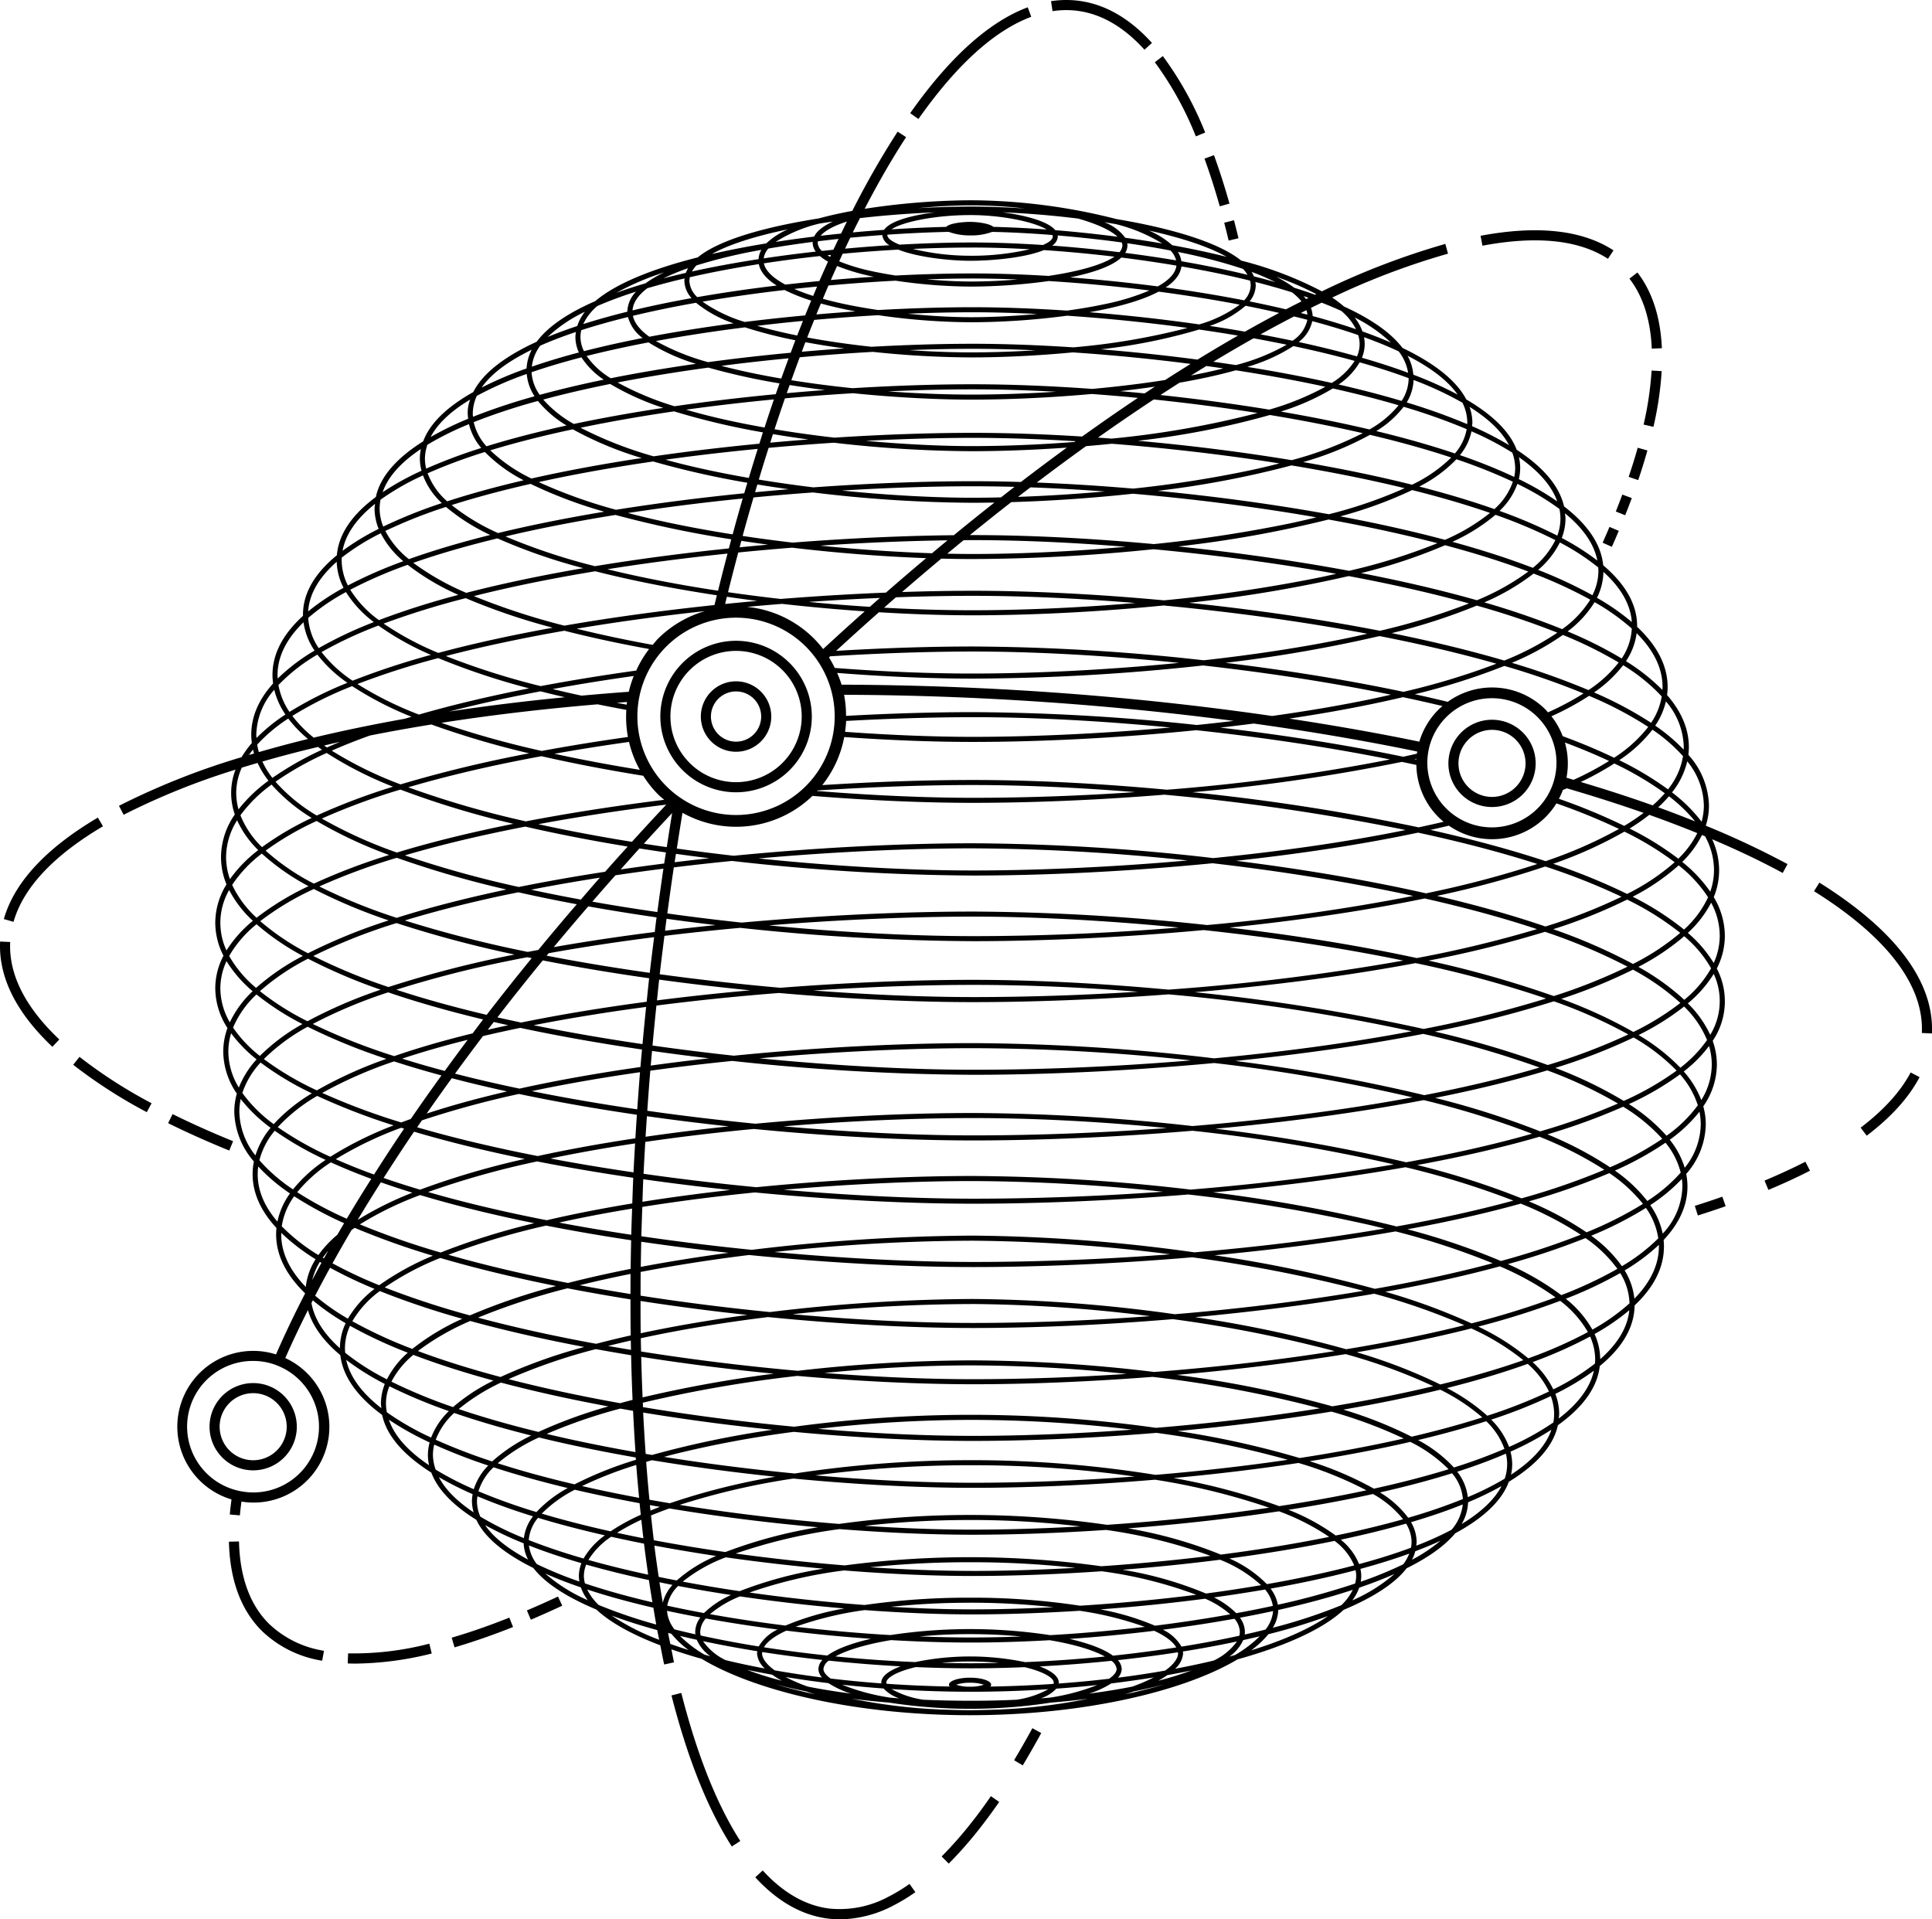 <svg xmlns="http://www.w3.org/2000/svg" viewBox="0 0 402.668 400"><title>nomios_illustrations3</title><path class="globe_orbs" d="M310.964,150a9.094,9.094,0,1,0,9.1,9.094A9.1,9.1,0,0,0,310.964,150Zm0,16.083a6.99,6.99,0,1,1,6.991-6.989A7,7,0,0,1,310.964,166.081ZM52.767,288.24a9.094,9.094,0,1,0,9.095,9.095A9.1,9.1,0,0,0,52.767,288.24Zm0,16.083a6.99,6.99,0,1,1,6.99-6.988A7,7,0,0,1,52.767,304.323ZM153.411,133.545A15.786,15.786,0,1,0,169.2,149.331,15.8,15.8,0,0,0,153.411,133.545Zm0,29.466a13.681,13.681,0,1,1,13.681-13.68A13.7,13.7,0,0,1,153.411,163.011Zm0-21.019a7.339,7.339,0,1,0,7.338,7.339A7.346,7.346,0,0,0,153.411,141.992Zm0,12.574a5.235,5.235,0,1,1,5.234-5.235A5.242,5.242,0,0,1,153.411,154.566Z"/><path d="M47.784,239.781c-4.526-1.842-8.813-3.763-12.745-5.71l.933-1.887c3.887,1.925,8.127,3.825,12.606,5.648ZM15.256,221.905a104.047,104.047,0,0,0,15.337,9.873l1-1.854a101.967,101.967,0,0,1-15.025-9.67ZM.023,196.22c-.351,7.382,3.313,14.763,10.894,21.94l1.447-1.529C5.248,209.9,1.8,203.062,2.124,196.321ZM21.467,172.2l-1.073-1.811C9.575,176.787,2.981,183.9.8,191.535l2.022.58C4.851,185.016,11.124,178.315,21.467,172.2ZM335.132,53.939l1.151-1.761c-6.5-4.25-15.817-5.274-27.7-3.04l.386,2.068C320.308,49.077,329.1,50,335.132,53.939Zm11.236,18.627c-.281-6.462-2-11.772-5.095-15.783l-1.665,1.287c2.828,3.66,4.395,8.568,4.656,14.587ZM342.56,88.487l2.051.464a70.754,70.754,0,0,0,1.716-11.606l-2.1-.119A69.2,69.2,0,0,1,342.56,88.487Zm.8,5.393-2.026-.569c-.543,1.932-1.178,3.975-1.889,6.07l1.993.676C342.157,97.926,342.8,95.848,343.357,93.88ZM340.1,103.8l-1.974-.729q-.647,1.743-1.358,3.529l1.952.781Q339.447,105.575,340.1,103.8Zm-6.078,9.3,1.919.859q.753-1.68,1.447-3.332l-1.94-.816Q334.766,111.443,334.024,113.1ZM214.934,3.5,214.2,1.524c-8.074,3.016-16.316,10.439-24.5,22.06l1.723,1.213C199.354,13.528,207.267,6.361,214.934,3.5Zm9.679-1.237c4.968.653,9.65,3.379,13.919,8.1l1.562-1.412C235.48,3.844,230.364.891,224.888.172a20.715,20.715,0,0,0-5.833.072l.316,2.08A18.813,18.813,0,0,1,224.613,2.258Zm26.572,25.356a71.273,71.273,0,0,0-8.824-15.931l-1.673,1.279A69.158,69.158,0,0,1,249.24,28.42ZM254.223,43l2.026-.571c-1-3.547-2.088-6.941-3.233-10.09l-1.977.719C252.165,36.153,253.236,39.5,254.223,43Zm1.854,7.141,2.047-.489q-.456-1.909-.935-3.759l-2.039.531Q255.627,48.246,256.077,50.136ZM109.816,335.621l.823,1.936q3.218-1.366,6.55-2.925l-.892-1.907Q113,334.269,109.816,335.621ZM94.144,341.3l.592,2.018c3.86-1.13,7.963-2.557,12.195-4.238l-.777-1.957C101.983,338.786,97.942,340.192,94.144,341.3Zm-21.59,3.266-.082,2.105c.565.02,1.136.031,1.718.031A67.956,67.956,0,0,0,89.982,344.6l-.5-2.047A62.634,62.634,0,0,1,72.554,344.57Zm138.8,22.266,1.805,1.085c1.289-2.141,2.586-4.411,3.856-6.743l-1.85-1.008C213.912,362.479,212.63,364.721,211.355,366.836Zm-8.4,12.386a80.96,80.96,0,0,1-6.7,7.677l1.489,1.488a83.426,83.426,0,0,0,6.873-7.876c1.2-1.546,2.419-3.219,3.636-4.976l-1.731-1.2C205.335,376.063,204.135,377.707,202.959,379.222Zm-17.7,16.02a21.307,21.307,0,0,1-12.532,2.5c-4.9-.643-9.531-3.309-13.755-7.921l-1.553,1.422c4.569,4.986,9.627,7.876,15.035,8.587a20.394,20.394,0,0,0,2.631.171,24.45,24.45,0,0,0,11.13-2.884,37.147,37.147,0,0,0,4.567-2.777l-1.217-1.718A34.842,34.842,0,0,1,185.262,395.242Zm-45.305-41.9c3.352,13.128,7.582,23.718,12.573,31.477l1.771-1.139c-4.869-7.568-9.008-17.95-12.3-30.86ZM395.692,197.608c-3.9-4.661-9.451-9.259-16.493-13.665l-1.118,1.785c6.857,4.288,12.238,8.74,16,13.23,4.549,5.433,6.726,10.924,6.469,16.321l2.1.1C402.929,209.437,400.59,203.457,395.692,197.608Zm-7.9,37.4,1.27,1.677c5.073-3.847,8.781-7.95,11.019-12.2l-1.862-.98C396.124,227.482,392.615,231.352,387.791,235.011Zm-20.028,11.03.81,1.943c3.067-1.282,5.981-2.627,8.661-4l-.957-1.873C373.644,243.459,370.778,244.781,367.763,246.041Zm-14.532,5.266.633,2.008q2.979-.941,5.8-1.929l-.695-1.985Q356.182,250.378,353.231,251.307ZM49.811,321.249l-2.1.05c.194,7.975,2.494,14.219,6.835,18.56a23.4,23.4,0,0,0,12.6,6.242l.383-2.072a21.323,21.323,0,0,1-11.5-5.658C52.082,334.425,49.99,328.663,49.811,321.249ZM351.7,247.273c0,4.052-1.779,7.761-4.966,11.151.042.441.066.886.066,1.335,0,4.52-2.2,8.61-6.114,12.295-.067,4.7-2.694,8.9-7.261,12.638-.53,4.614-3.671,8.711-8.727,12.329-.965,4.457-4.637,8.373-10.227,11.793-1.509,4.077-5.468,7.649-11.183,10.742-2.21,2.654-5.691,5.083-10.123,7.283-2.48,3.224-7.075,6.125-13.137,8.668-4.3,4.023-12.129,7.537-22.1,10.313-11.076,6.608-31.885,11.637-55.75,11.637-24.01,0-44.93-5.09-55.953-11.757q-3.319-.93-6.292-1.969c.186.9.354,1.828.548,2.707l-2.055.453c-.287-1.3-.54-2.665-.809-4-5.8-2.2-10.382-4.707-13.317-7.451-6.07-2.543-10.665-5.442-13.135-8.662-5.927-2.94-10.132-6.289-11.882-10.033-4.725-2.939-8.026-6.215-9.382-9.839-5.612-3.552-9.294-7.556-10.253-12.025-5.043-3.72-8.179-7.869-8.716-12.458-3.446-2.892-5.781-6.02-6.755-9.385-1.7,3.4-3.3,6.748-4.715,9.989a15.78,15.78,0,0,1-9.138,29.91c-.131.972-.247,1.935-.328,2.873l-2.1-.181c.088-1.025.211-2.074.357-3.14a15.807,15.807,0,1,1,9.274-30.222q2.694-6.174,6.071-12.725c-3.864-3.749-6.047-7.85-6.047-12.313,0-.444.024-.882.066-1.317-3.187-3.453-4.967-7.186-4.967-11.211a13.51,13.51,0,0,1,.265-2.644,16.307,16.307,0,0,1-4.085-10.382,13.956,13.956,0,0,1,.532-3.767,15.616,15.616,0,0,1-2.832-8.752,14.424,14.424,0,0,1,.881-4.906,15.3,15.3,0,0,1-2.543-8.286,14.654,14.654,0,0,1,1.707-6.787,15.093,15.093,0,0,1-1.707-6.885,15.279,15.279,0,0,1,2.338-7.984,14.906,14.906,0,0,1-1.144-5.7,15.7,15.7,0,0,1,2.881-8.865,13.49,13.49,0,0,1,.142-9.341,147.888,147.888,0,0,0-23.316,9.4l-.974-1.867A152.976,152.976,0,0,1,50.349,157.8a20.477,20.477,0,0,1,2.141-2.949,13.674,13.674,0,0,1-.123-1.734c0-3.86,1.626-7.414,4.553-10.681a13.246,13.246,0,0,1-.13-1.752c0-4.538,2.3-8.644,6.371-12.342,0-.076-.012-.152-.012-.229,0-4.6,2.568-8.719,7.062-12.4.38-4.521,3.3-8.557,8.121-12.136.942-4.357,4.474-8.21,9.87-11.6,1.426-3.864,5.121-7.276,10.439-10.269,2.037-4.036,6.733-7.521,13.221-10.49,2.386-3.232,6.65-6.043,12.194-8.458,4.451-3.779,12.155-6.79,21.362-9.117,4.6-3.765,14.366-6.41,25.222-8.117,2.183-.6,4.541-1.122,6.994-1.571a179.73,179.73,0,0,1,9.451-16.52l1.764,1.149c-2.948,4.521-5.829,9.525-8.634,14.932a150.145,150.145,0,0,1,20.923-1.767c.4-.005.8-.008,1.178-.008h.048c.273,0,.559,0,.84.007l.243,0a124.568,124.568,0,0,1,29.262,3.911c11.065,1.862,21.142,4.734,25.982,8.65a76.6,76.6,0,0,1,16.822,6.409,157.328,157.328,0,0,1,25.727-9.884l.555,2.031a152.778,152.778,0,0,0-24.132,9.15A24.313,24.313,0,0,1,280.1,63.87c5.492,2.513,9.75,5.392,12.2,8.637,6.46,3.1,11.178,6.676,13.3,10.734,5.306,3.109,9.025,6.6,10.507,10.491,5.363,3.5,8.874,7.435,9.871,11.8,4.785,3.681,7.72,7.77,8.161,12.275,4.5,3.814,7.071,8.033,7.071,12.664,0,.05-.007.1-.008.15,4.069,3.82,6.367,8.009,6.367,12.575a13.427,13.427,0,0,1-.115,1.66c2.917,3.356,4.538,6.969,4.538,10.847a13.7,13.7,0,0,1-.1,1.614,16.267,16.267,0,0,1,4.289,10.564,13.747,13.747,0,0,1-.66,4.2,178.8,178.8,0,0,1,17.034,8l-1,1.85c-4.5-2.439-9.425-4.783-14.714-7.028a15.335,15.335,0,0,1,1.459,6.436,14.823,14.823,0,0,1-1.117,5.631,15.739,15.739,0,0,1,2.311,8.049,14.961,14.961,0,0,1-1.679,6.826,14.707,14.707,0,0,1-.855,15.077,14.773,14.773,0,0,1,.871,4.933A15.412,15.412,0,0,1,355,230.563a14.281,14.281,0,0,1,.519,3.761,16.035,16.035,0,0,1-4.076,10.33A13.768,13.768,0,0,1,351.7,247.273ZM58.635,284.959A13.458,13.458,0,0,0,56.7,284.2a13.758,13.758,0,0,0-3.936-.574,13.693,13.693,0,0,0-2.12,27.232,13.8,13.8,0,0,0,2.12.178,13.694,13.694,0,0,0,5.868-26.08Zm298.134-63.108a13.67,13.67,0,0,0-.568-3.857,28.059,28.059,0,0,1-5.271,5.31,19.452,19.452,0,0,1,3.653,5.958A14.1,14.1,0,0,0,356.769,221.851Zm-97.3,118.242a4.29,4.29,0,0,1-.051.553c1.476-.332,2.925-.674,4.338-1.03a7.246,7.246,0,0,0,1.584-3.859c-2.258.489-4.57.946-6.914,1.381A5.1,5.1,0,0,1,259.464,340.093Zm-25.678,7.723a2.847,2.847,0,0,1-.791,1.827q5.094-.643,9.843-1.485c1.9-1.357,2.695-2.622,2.695-3.615,0-.066-.038-.133-.044-.2-4.087.636-8.275,1.181-12.5,1.64A2.851,2.851,0,0,1,233.786,347.816Zm-63.217,0a2.884,2.884,0,0,1,.836-1.872c-4.234-.463-8.431-1.012-12.527-1.651a2.238,2.238,0,0,0-.055.25c0,.98.779,2.226,2.626,3.564,3.166.559,6.464,1.058,9.867,1.49A2.806,2.806,0,0,1,170.569,347.816Zm-25.677-7.723a5.125,5.125,0,0,1,1.076-3c-2.356-.438-4.683-.9-6.953-1.388a7.179,7.179,0,0,0,1.555,3.868c1.421.358,2.882.7,4.369,1.037A4.428,4.428,0,0,1,144.892,340.093ZM142.634,58.506a4.8,4.8,0,0,1,.052-.482q-4.065.954-7.78,2.05c-1.925,1.467-2.97,3.014-3.071,4.616,3.933-.946,8.058-1.8,12.3-2.558A5.582,5.582,0,0,1,142.634,58.506Zm26.738-7.923c0-.057.014-.111.017-.167-3.115.4-6.223.86-9.261,1.391a3.958,3.958,0,0,0-.955,2.039c3.6-.539,7.234-1.009,10.855-1.411A3.14,3.14,0,0,1,169.372,50.583Zm-10.17,4.3c.334,1.541,1.882,3.044,4.473,4.428q3.564-.405,7.1-.741c.593-1.375,1.2-2.71,1.8-4.047a10.141,10.141,0,0,1-1.694-1.16C166.944,53.791,163.033,54.3,159.2,54.882Zm25.752-5.974c0,.021-.016.041-.016.062,0,.686.963,1.385,2.536,2.016,5.392-.3,10.508-.452,15.094-.452,4.516,0,9.532.178,14.81.523,1.282-.546,2.04-1.15,2.04-1.765a.891.891,0,0,0-.079-.315c-3.485-.275-6.93-.476-10.27-.591l-.422-.015c-.628-.02-1.245-.033-1.865-.047a12.316,12.316,0,0,1-4.582.735,12.73,12.73,0,0,1-4.469-.738C193.854,48.406,189.517,48.6,184.954,48.908Zm1.992-1.182,1.076-.063q1.025-.058,2.033-.111c.366-.019.729-.036,1.091-.053q.977-.045,1.932-.084l1.078-.041c.653-.023,1.295-.043,1.932-.061l.959-.027.158-.005c.659-.742,3.4-1.04,4.995-1.04,1.532,0,4.059.34,4.839,1.036.218.006.434.01.654.017.645.018,1.3.041,1.962.066l.724.027q1.1.045,2.226.1l.485.025q1.228.064,2.48.143l.214.014c.787.05,1.575.1,2.374.16-2.716-1.63-9.444-3.008-15.9-3.008-7.084,0-14.06,1.349-16.449,2.975Zm33.524,1.566a2.42,2.42,0,0,1-1.182,1.893c4.542.33,9.26.789,14.021,1.372a2.253,2.253,0,0,0,.622-1.426,1.741,1.741,0,0,0-.136-.6q-.946-.132-1.9-.257c-3.8-.486-7.653-.889-11.469-1.206A1.753,1.753,0,0,1,220.47,49.292Zm14.514,1.839a3,3,0,0,1-.469,1.571c3.541.449,7.1.972,10.618,1.562a4.672,4.672,0,0,0-1.168-2.053c-2.913-.562-5.937-1.07-9.027-1.518A2.793,2.793,0,0,1,234.984,51.131Zm-1.277,2.542c-1.948,1.83-5.946,3.183-10.682,4.138,5.928.443,12.092,1.07,18.277,1.878,2.4-1.328,3.72-2.793,3.889-4.337C241.445,54.721,237.6,54.159,233.707,53.673Zm28.015,5.792a5.362,5.362,0,0,1-1.285,3.347q3.867.773,7.583,1.654,1.629-.849,3.237-1.654a11.3,11.3,0,0,0-1.993-1.892q-3.566-1.122-7.617-2.153A4.775,4.775,0,0,1,261.722,59.465ZM206.575,351.106a.627.627,0,0,1-.17.382c4.471-.07,8.865-.263,13.159-.556a.837.837,0,0,0,.06-.266c0-1.021-2.2-2.3-6.058-3.221-3.777.158-7.51.241-11.148.241-3.768,0-7.64-.087-11.562-.256-3.895.919-6.125,2.21-6.125,3.236a.823.823,0,0,0,.055.24c4.291.3,8.685.494,13.155.571a.618.618,0,0,1-.16-.371c0-.809,1.968-1.466,4.4-1.466S206.575,350.3,206.575,351.106Zm-4.4-.413a8.675,8.675,0,0,0-2.888.413,8.644,8.644,0,0,0,2.826.411h.1a8.691,8.691,0,0,0,2.847-.412A8.675,8.675,0,0,0,202.178,350.693Zm.24-4.059c1.911,0,3.835-.029,5.762-.07a60.124,60.124,0,0,0-11.927-.009C198.315,346.6,200.373,346.634,202.418,346.634Zm11.241-.241c5.571-.229,11.147-.622,16.625-1.166-2.319-1.284-6.242-2.523-11.509-3.4-5.691.324-11.2.488-16.356.488-5.255,0-10.891-.173-16.714-.509-5.294.875-9.239,2.112-11.582,3.4,5.478.547,11.059.944,16.635,1.18a56.311,56.311,0,0,1,22.9.013Zm-11.24-5.134c3.37,0,6.853-.074,10.4-.206-3.222-.307-6.768-.491-10.637-.491-3.823,0-7.331.179-10.523.479C195.325,341.181,198.931,341.259,202.419,341.259Zm16.455-.486c6.5-.37,13.15-.952,19.733-1.726a70.185,70.185,0,0,0-13.582-3.354c-8.02.508-15.644.756-22.371.756s-14.37-.3-22.43-.9a72.179,72.179,0,0,0-14.4,3.471c6.59.775,13.249,1.363,19.763,1.738a111.023,111.023,0,0,1,33.292.016Zm-79.258-27.49a141.23,141.23,0,0,1,21.982-5.526c-8.52-.887-17.207-2.032-25.718-3.44-.4.116-.808.231-1.2.349.2,2.669.43,5.287.677,7.881Q137.474,312.927,139.616,313.283Zm-4.165.386c.038.387.084.762.123,1.147.639-.264,1.3-.522,1.975-.779Q136.5,313.857,135.451,313.669ZM172.668,59.5c-.392.909-.778,1.843-1.166,2.768.971.269,1.984.531,3.057.779,2.746.635,5.611,1.145,8.464,1.564,7.027-.39,13.691-.584,19.638-.584,5.986,0,12.676.239,19.717.706,2.6-.354,5.17-.782,7.623-1.3a49.488,49.488,0,0,0,9.568-2.893c-7.161-.9-14.274-1.556-20.991-1.968a121.141,121.141,0,0,1-16.262,1.153,109.838,109.838,0,0,1-15.646-1.228C182.164,58.729,177.462,59.064,172.668,59.5Zm.35-5.962c.063-.138.124-.281.187-.418-.251.026-.5.048-.754.075C172.628,53.308,172.82,53.422,173.018,53.536Zm29.3,5.132c3.244,0,6.562-.154,9.779-.427-3.309-.13-6.494-.2-9.476-.2-2.956,0-6.138.06-9.459.172C196.666,58.531,199.9,58.668,202.316,58.668Zm.345,6.41c-4.147,0-8.685.1-13.459.3,5.043.512,9.711.729,13.162.729,3.819,0,8.7-.2,13.821-.676C211.417,65.2,206.862,65.078,202.661,65.078Zm-31.573-1.83c-.314.757-.629,1.51-.941,2.278q4.13-.357,8.162-.628C175.785,64.425,173.346,63.877,171.088,63.248Zm-.791-3.53q-2.369.23-4.755.493a40.614,40.614,0,0,0,3.934,1.458C169.749,61.017,170.022,60.363,170.3,59.718Zm-2.058,10.613c4.253.793,8.792,1.44,13.391,1.937,7.537-.417,14.686-.625,21.071-.625s13.5.253,20.992.745a143,143,0,0,0,23.8-4.049c-8.506-1.159-17.034-2.006-25.1-2.547a155.98,155.98,0,0,1-20.027,1.369,140.038,140.038,0,0,1-19.325-1.476c-4.326.248-8.8.576-13.345.983C169.207,67.881,168.719,69.092,168.239,70.331ZM240.822,307.37c9.243-.771,18.558-1.817,27.584-3.142a201.691,201.691,0,0,0-27.37-5.611c-13.771,1.142-26.984,1.678-38.248,1.678-10.979,0-23.865-.626-37.346-1.889a224.381,224.381,0,0,0-24.669,4.588c-.816.2-1.592.416-2.377.626,9.044,1.445,18.263,2.6,27.246,3.465a243.238,243.238,0,0,1,36.776-2.776A239.67,239.67,0,0,1,240.822,307.37Zm-38.4-2.009a247.074,247.074,0,0,0-32.5,2.113c11.811,1.025,23.087,1.54,32.848,1.54,10.529,0,22.023-.431,33.729-1.3A242.807,242.807,0,0,0,202.418,305.361Zm-68.449-13.03c.014.307.025.617.039.923,10.449,1.74,21.153,3.1,31.525,4.082a275.254,275.254,0,0,1,75.388.233c11.076-.914,22.716-2.237,34.161-4.058a249.5,249.5,0,0,0-34.865-6.564c-13.466,1.044-26.347,1.537-37.409,1.537-10.812,0-23.411-.575-36.628-1.74A269.25,269.25,0,0,0,133.969,292.331Zm27.318-6.044c-9.118-.895-18.454-2.065-27.643-3.517q.1,4.278.28,8.456A261.3,261.3,0,0,1,161.287,286.287Zm41.521,1.145c10.04,0,20.892-.364,32-1.1a315.145,315.145,0,0,0-32.385-1.779c-9.64,0-20.132.545-30.611,1.581C182.93,287,193.506,287.432,202.808,287.432Zm-.39,8.479a284.54,284.54,0,0,0-31.947,1.868c11.611.975,22.671,1.463,32.317,1.463,9.409,0,20.852-.394,33.167-1.29A283.449,283.449,0,0,0,202.418,295.911Zm68.441,7.95c7.537-1.157,14.843-2.512,21.705-4.068a96.371,96.371,0,0,0-15.076-5.608c-10.513,1.733-21.407,3.071-32.062,4.047A188.316,188.316,0,0,1,270.859,303.861Zm6.812-10.776c5.5-.915,10.95-1.937,16.243-3.1,1.655-.362,3.243-.73,4.8-1.1a116.491,116.491,0,0,0-18.267-6.682c-11.524,1.88-23.5,3.31-35.165,4.325A231.345,231.345,0,0,1,277.671,293.085Zm2.9-11.9c8.633-1.421,16.932-3.088,24.612-5.008a136.351,136.351,0,0,0-18.764-6.558c-12.144,2.118-24.884,3.731-37.341,4.882A256.467,256.467,0,0,1,280.57,281.188Zm5.992-12.592c8.649-1.525,16.916-3.3,24.526-5.328a153.533,153.533,0,0,0-20.224-6.634c-12.195,2.153-25.073,3.792-37.742,4.975A282.677,282.677,0,0,1,286.562,268.6Zm-37.6-7.6c13.478-1.146,26.947-2.791,39.573-4.958-1.058-.262-2.09-.51-3.079-.741a350.979,350.979,0,0,0-37.8-6.358c-16.129,1.32-31.683,1.921-44.807,1.921-13.266,0-29.09-.766-45.52-2.346-7.779.78-15.7,1.779-23.464,3.018-.072,2.044-.146,4.088-.2,6.111,7.685,1.126,15.429,2.068,23.022,2.832a396.869,396.869,0,0,1,46.013-2.962A347.7,347.7,0,0,1,248.958,261ZM202.7,258.569a386.466,386.466,0,0,0-41.313,2.36C176.591,262.326,191,263,202.834,263c12.937,0,26.943-.523,41.055-1.593A341.14,341.14,0,0,0,202.7,258.569Zm-69.055.215q-.06,2.632-.094,5.242c5.959-1.129,12.108-2.1,18.291-2.929C145.789,260.44,139.692,259.668,133.641,258.784ZM111.95,242.045a178.153,178.153,0,0,0-22.731,6.379c7.679,2.224,16.033,4.18,24.729,5.877,5.675-1.321,11.67-2.484,17.831-3.5.065-1.78.118-3.549.2-5.343C125.192,244.463,118.472,243.327,111.95,242.045Zm20.09,2.28c.095-2,.209-4.016.325-6.033-5.933.9-11.8,1.931-17.468,3.107l-.176.039C120.394,242.506,126.2,243.468,132.04,244.325Zm-.153,48.528-.1.025.1.017Zm-12.452-38.687c-.992.208-1.95.418-2.9.629,4.936.928,9.965,1.773,15.031,2.539.045-1.807.114-3.633.177-5.455C127.57,252.57,123.449,253.326,119.435,254.166Zm-10.064-12.638c-8.126-1.66-15.9-3.551-23.073-5.677-2.211,3.25-4.31,6.458-6.343,9.64,2.439.848,4.978,1.662,7.6,2.445A167.324,167.324,0,0,1,109.371,241.528Zm-17.362-17.4c-3.414-.926-6.716-1.9-9.878-2.927a89.875,89.875,0,0,0-14.968,6.571,138.994,138.994,0,0,0,16.46,6.155c.655-.245,1.316-.488,1.989-.728Q88.7,228.7,92.009,224.127Zm-8.4,10.906a76.092,76.092,0,0,0-13.632,6.546q3.755,1.669,7.977,3.2c2.011-3.157,4.083-6.338,6.266-9.56Zm-9.063,19.2a69.483,69.483,0,0,1,11.4-5.669q-3.382-1.046-6.561-2.163Q76.866,250.356,74.545,254.231Zm.458.937a164,164,0,0,0,16.832,5.864,144.533,144.533,0,0,1,19.518-6.11c-8.386-1.7-16.413-3.658-23.789-5.867A70.115,70.115,0,0,0,75,255.168ZM93.449,261.5c7.766,2.218,16.183,4.177,24.927,5.876,4.182-1.068,8.556-2.045,13.06-2.933q.036-2.967.107-5.966c-6-.905-11.938-1.923-17.726-3.058A152.81,152.81,0,0,0,93.449,261.5Zm38.022,17.872q-2.412.546-4.737,1.131,2.377.42,4.777.814C131.5,280.664,131.482,280.019,131.471,279.368Zm-10.63-11.524c3.482.653,7.01,1.263,10.563,1.835,0-1.4,0-2.784.013-4.193Q125.959,266.581,120.841,267.844Zm-2.57.64A139.4,139.4,0,0,0,99.634,274.6c7.729,2.068,16.044,3.885,24.622,5.454q3.506-.918,7.193-1.747c-.036-2.479-.045-4.988-.044-7.509C126.977,270.09,122.587,269.319,118.271,268.484Zm5.9,12.677a118.926,118.926,0,0,0-18.177,6.252c7.351,1.9,15.194,3.572,23.246,5.016.86-.234,1.721-.466,2.6-.69q-.2-4.6-.306-9.306Q127.827,281.828,124.169,281.161Zm-10.224,17.671c5.931,1.409,12.144,2.673,18.5,3.79q-.291-4.248-.5-8.6-1.341-.229-2.674-.467A110.063,110.063,0,0,0,113.945,298.832Zm18.794-66.513c-8.371-1.226-16.649-2.67-24.585-4.338a197.4,197.4,0,0,0-20.214,5.5c-.332.48-.674.964-1,1.444,7.775,2.27,16.271,4.265,25.123,6,6.5-1.416,13.353-2.644,20.362-3.7Q132.569,234.779,132.739,232.319Zm-27.045-4.862c-3.95-.862-7.805-1.78-11.536-2.756q-2.688,3.707-5.237,7.369C94.1,230.371,99.74,228.835,105.694,227.457Zm-8.2-10.765c-5.1,1.273-9.645,2.587-13.672,3.93q4.284,1.342,8.872,2.566Q95.038,219.953,97.489,216.692Zm1-1.329c.733-.969,1.447-1.934,2.193-2.906C93.659,210.77,87,208.89,80.911,206.812A100.36,100.36,0,0,0,65.192,213.4a128.087,128.087,0,0,0,16.974,6.7C87.183,218.363,92.668,216.787,98.489,215.363ZM181.916,73.331c-4.929.28-10.036.653-15.234,1.126q-.883,2.366-1.749,4.784c4.119.658,8.408,1.213,12.742,1.66,9-.551,17.522-.817,25.059-.817,7.52,0,15.992.322,24.918.968,5.191-.474,10.337-1.091,15.192-1.858q2.666-1.717,5.3-3.354c-8.349-1.075-16.663-1.875-24.563-2.4-7.571.722-15.054,1.047-21.152,1.047A201.248,201.248,0,0,1,181.916,73.331Zm20.513.106c4.2,0,8.757-.144,13.412-.431-4.62-.207-9.031-.31-13.14-.31s-8.54.089-13.214.269C193.934,73.274,198.318,73.437,202.429,73.437Zm43.41,6.321q-1.981,1.26-3.979,2.565c7.517.8,15.162,1.814,22.675,3.047a57.109,57.109,0,0,0,11.7-4.766c-6.027-1.307-12.312-2.448-18.676-3.432C254.008,78.168,250.037,79.025,245.839,79.758Zm9.132-2.981q-1.765-.26-3.535-.5-1.6.974-3.2,1.98C250.594,77.8,252.846,77.309,254.971,76.777ZM248.15,247.919c14.434-1.18,28.887-2.922,42.358-5.248a360.9,360.9,0,0,0-41.966-7.016c-16.448,1.386-32.335,2.018-45.7,2.018-13.322,0-29.225-.781-45.73-2.392-7.473.707-15.087,1.6-22.622,2.7-.13,2.223-.255,4.441-.359,6.643,7.865,1.12,15.778,2.052,23.523,2.8,16.21-1.613,32.109-2.343,45.079-2.343A403.139,403.139,0,0,1,248.15,247.919Zm-45.418-1.781c-10.914,0-24.745.534-39.39,1.813,14.485,1.252,28.158,1.861,39.5,1.861,12.479,0,25.944-.479,39.545-1.452A389.369,389.369,0,0,0,202.732,246.138Zm-68.663-.379c-.072,1.579-.114,3.133-.173,4.7,6.017-.954,12.171-1.771,18.324-2.457C146.192,247.364,140.111,246.618,134.069,245.759Zm-1.225-96.471a20.562,20.562,0,1,0,20.561-20.561A20.561,20.561,0,0,0,132.844,149.288Zm4.323-16.2a22.739,22.739,0,0,1,9.752-5.726c-8.872.965-17.884,2.174-26.749,3.663,5.044,1.242,10.358,2.37,15.866,3.37C136.411,133.957,136.753,133.5,137.167,133.087Zm40.64-51.138c-4.592.278-9.343.627-14.21,1.068q-1.1,3.177-2.166,6.444c4.171.7,8.367,1.273,12.478,1.746,10.383-.675,20.231-1,28.855-1,6.94,0,14.65.255,22.777.768q5.859-4.2,11.614-8.055c-3.242-.311-6.449-.581-9.6-.811-8.98.81-17.841,1.173-25.075,1.173C195.384,83.284,186.677,82.849,177.807,81.949Zm24.672.283c5.5,0,11.519-.2,17.64-.594-6.157-.333-12.015-.5-17.385-.5-5.261,0-11.23.134-17.653.423C191.057,82,196.971,82.232,202.479,82.232Zm50.566,138.331c14.146-1.316,28.19-3.189,41.175-5.643a413.263,413.263,0,0,0-50.649-7.693c-14.67,1.111-28.745,1.62-40.744,1.62-11.886,0-25.871-.623-40.488-1.905-8.326.654-16.93,1.519-25.529,2.623q-.435,4.179-.813,8.328c5.659.8,11.336,1.51,16.951,2.118,17.919-1.8,35.5-2.618,49.84-2.618A441.03,441.03,0,0,1,253.045,220.563Zm-50.257-2.117c-12.3,0-27.959.624-44.5,2.114,16.345,1.6,31.907,2.38,44.549,2.38,14.258,0,29.811-.64,45.377-1.948A432.038,432.038,0,0,0,202.788,218.446Zm-66.891.575c-.091,1.016-.185,2.034-.27,3.048,4.032-.557,8.094-1.059,12.154-1.51C143.823,220.1,139.853,219.582,135.9,219.021Zm27.094-93.172q-3.606.285-7.289.628a22.871,22.871,0,0,1,13.953,6.61,23.172,23.172,0,0,1,1.9,2.178q4.327-4,8.668-7.86C174.624,127.023,168.833,126.508,162.991,125.849Zm18.289.618q1.052-.931,2.1-1.853c-4.753.2-9.72.473-14.854.828C172.8,125.858,177.066,126.2,181.28,126.467ZM172.78,137a23.01,23.01,0,0,1,1.2,2.2c9.928.771,19.685,1.17,28.717,1.17,11.779,0,27.116-.646,43.027-2.224-15.432-1.573-30.29-2.363-42.892-2.363-8.6,0-18.8.31-29.815.994Zm122.541,20.068c.02-.149.022-.3.045-.448-10.849-2.241-22.26-4.185-34.07-5.828q-3.478.45-6.975.844c12.816,1.5,25.83,3.517,38.135,6.072C293.426,157.5,294.37,157.283,295.321,157.067Zm-.5,1.142.375.081c0-.056.013-.111.016-.167Zm-37.681-7.967c-16.969-2.237-34.722-3.854-52.942-4.721q-14.322-.681-28.275-.721a22.99,22.99,0,0,1,.409,4.394c9.484-.527,18.466-.781,26.5-.781a451.013,451.013,0,0,1,46.6,2.679Q253.281,150.7,257.144,150.242Zm-54.3-.777c-7.733,0-16.747.246-26.486.783-.03.759-.12,1.515-.225,2.269,9.713.7,18.815,1.046,26.6,1.046,11.4,0,25.94-.574,41.216-1.946C229.158,150.184,214.964,149.465,202.841,149.465Zm-31.464,14.153c11.312-.721,22.035-1.067,31.464-1.067,11.915,0,25.836.674,40.369,2.03a403.259,403.259,0,0,0,46.486-6.307c-13.081-2.62-26.9-4.654-40.375-6.1-16.68,1.69-33.151,2.446-46.587,2.446-8.016,0-17.147-.335-26.778-1.02A22.78,22.78,0,0,1,171.377,163.618Zm-.984,1.118c-.033.036-.064.074-.1.111,11.9.955,23.086,1.419,32.469,1.419,10.682,0,22.181-.39,33.816-1.185-12.114-.983-23.646-1.477-33.739-1.477C193.553,163.6,182.423,163.952,170.393,164.736Zm-1.062,1.131a22.886,22.886,0,0,1-27.083,3.524c-.413,2.468-.795,4.963-1.184,7.453,3.949.549,7.906,1.047,11.84,1.5,17.992-1.77,35.492-2.6,49.93-2.6a452.4,452.4,0,0,1,50.036,3.085c13.443-1.331,27.235-3.24,40.091-5.849a464.987,464.987,0,0,0-50.274-7.365c-14.371,1.171-28.237,1.7-39.923,1.7C192.882,167.318,181.392,166.842,169.331,165.867Zm33.5,10.928c-12.367,0-28.018.626-44.734,2.107,16.385,1.694,32.1,2.51,44.691,2.51,12.388,0,28.141-.615,44.718-2.084A439.565,439.565,0,0,0,202.834,176.8Zm-61.946,1.153c-.09.583-.188,1.159-.277,1.743q3.614-.441,7.225-.83Q144.361,178.431,140.888,177.948Zm-.446,2.818c-.478,3.179-.922,6.387-1.354,9.6,5.171.721,10.356,1.356,15.488,1.908,17.394-1.582,34.277-2.3,48.248-2.3a468.041,468.041,0,0,1,48.766,2.812,421.951,421.951,0,0,0,42.959-6.072c-13.37-2.911-27.728-5.18-41.825-6.81-17.9,1.768-35.5,2.56-49.933,2.56a460.229,460.229,0,0,1-50.22-3.04Q146.559,180.018,140.442,180.766Zm62.382,10.26c-11.894,0-26.767.548-42.6,1.827,15.625,1.509,30.5,2.239,42.585,2.239,13.484,0,28.174-.588,42.9-1.791C229.971,191.767,215.006,191.026,202.824,191.026Zm-63.893.454c-.03.225-.065.445-.094.67-.08.607-.145,1.21-.223,1.817q5.277-.641,10.56-1.173Q144.055,192.193,138.931,191.48Zm1.16-22.041c-2,2.127-3.956,4.259-5.9,6.392q2.385.371,4.781.716C139.338,174.173,139.7,171.792,140.091,169.439Zm-1.226-1.753c-8.918,1.1-17.9,2.447-26.659,4.077,6.289,1.379,12.842,2.6,19.5,3.675Q135.232,171.556,138.865,167.686Zm-9.5,13.507q4.514-.659,9.069-1.233c.116-.774.245-1.537.364-2.309q-2.769-.4-5.521-.831C131.95,178.277,130.662,179.735,129.362,181.193Zm-1.094,1.222q-2.437,2.747-4.81,5.492c4.464.789,8.993,1.511,13.543,2.166q.609-4.539,1.268-9.04Q133.271,181.669,128.268,182.415Zm8.656,26.072c6.471-.827,12.992-1.526,19.44-2.1-6.287-.622-12.651-1.365-18.982-2.232C137.219,205.6,137.077,207.042,136.924,208.487Zm-11.9-25.578c-4.82.756-9.615,1.585-14.332,2.506q5.093,1.1,10.372,2.063C122.375,185.955,123.682,184.432,125.022,182.909Zm-9.611,14.478c6.856-1.209,13.924-2.26,21.049-3.156.1-.786.185-1.568.288-2.355.031-.232.067-.46.1-.691-4.792-.691-9.556-1.453-14.238-2.293Q118.938,193.145,115.411,197.387Zm87.416,10.407c10.888,0,22.54-.367,34.372-1.115-11.89-.943-23.574-1.425-34.391-1.425-9.511,0-20.976.356-33.307,1.168C181.691,207.345,193.13,207.794,202.827,207.794Zm89.648-7.605c-13.39-2.757-27.7-4.864-41.6-6.359-17.269,1.594-34.111,2.314-48.068,2.314a470.135,470.135,0,0,1-48.541-2.778c-5.211.477-10.49,1.029-15.786,1.675-.338,2.668-.677,5.338-.981,7.994,8.439,1.156,16.914,2.094,25.142,2.823,14.5-1.134,28.393-1.656,40.165-1.656,11.962,0,26.051.67,40.707,2.042A473.956,473.956,0,0,0,292.475,200.189Zm2.812-.525a245.354,245.354,0,0,0,25.049-6.03c-7.174-2.383-15.079-4.512-23.4-6.39-12.835,2.648-26.818,4.642-40.693,6.064C269.473,194.862,282.835,196.974,295.287,199.664Zm1.91-13.491a211.858,211.858,0,0,0,23.221-6.114c-7.627-2.451-16.03-4.63-24.866-6.534-11.93,2.526-24.939,4.46-37.936,5.871C271.046,181.07,284.591,183.326,297.2,186.173Zm-1.522-13.749q2.579-.551,5.2-1.164c-.375-.312-.743-.638-1.094-.989A15.692,15.692,0,0,1,295.2,159.42q-1.5-.325-3.017-.64a392.581,392.581,0,0,1-43.657,6.325A447.852,447.852,0,0,1,295.675,172.424Zm.14-17.856a15.727,15.727,0,0,1,3.971-6.655c.273-.274.562-.52.85-.769q-4.049-.968-8.237-1.852c-7.435,1.758-15.448,3.24-23.689,4.468C278.037,151.178,287.116,152.77,295.815,154.568Zm-5.9-9.792c-12.669-2.59-26.06-4.622-39.173-6.092a451.484,451.484,0,0,1-48.04,2.74c-8.379,0-18.053-.389-28.228-1.184a22.552,22.552,0,0,1,.929,2.45q14.237.043,28.9.728c21.045,1,41.5,2.984,60.816,5.795,7.079-.988,14.088-2.162,20.792-3.556C287.285,145.371,288.6,145.073,289.914,144.776Zm-39.039-7.17c10.154-1.131,20.409-2.648,30.006-4.635,1.405-.292,2.75-.594,4.091-.9-13.85-2.608-28.438-4.57-42.461-5.887-14.278,1.414-28.345,2.046-39.85,2.046-5.9,0-12.508-.215-19.474-.637q-4.469,3.951-8.929,8.049c10.251-.616,19.959-.912,28.578-.912A447.252,447.252,0,0,1,250.875,137.606ZM202.661,127.18c9.445,0,21.367-.445,33.961-1.511-12.139-1-23.7-1.495-33.8-1.495-4.889,0-10.307.1-16.093.306q-1.238,1.078-2.475,2.17C190.605,127,196.8,127.18,202.661,127.18Zm39.936-2.065a317.771,317.771,0,0,0,32.281-4.743c1.24-.256,2.424-.522,3.61-.788-12.528-2.248-25.552-3.955-38.085-5.122a375.956,375.956,0,0,1-37.784,2.045c-2.051,0-4.209-.033-6.428-.089q-4.089,3.414-8.188,6.964c5.2-.174,10.176-.261,14.824-.261C214.56,123.121,228.279,123.783,242.6,125.115Zm-45.116-12.506c-7.925.109-16.937.458-26.549,1.105,8.441.854,16.427,1.359,23.31,1.587Q195.862,113.945,197.481,112.609Zm-.054,2.781c1.823.04,3.577.065,5.192.065,8.878,0,20.155-.441,32.029-1.5-11.43-.926-22.308-1.391-31.839-1.391-.636,0-1.318.009-1.972.012Q199.133,113.973,197.427,115.39Zm43.076-2a282.227,282.227,0,0,0,28.029-4.247c2.031-.425,3.952-.871,5.823-1.326-12.634-2.2-25.731-3.843-38.227-4.923-8.791.953-17.515,1.519-25.357,1.753q-4.3,3.352-8.631,6.869l.669,0C213.951,111.516,226.934,112.139,240.5,113.392Zm-29.062-11.927c-2.985-.08-5.879-.123-8.65-.123-7.906,0-17.262.277-27.374.89,10.407,1.057,20.012,1.5,27.151,1.5,1.9,0,3.931-.024,6.061-.073C209.567,102.922,210.505,102.187,211.441,101.465Zm18.794.96c-5.334-.391-10.519-.676-15.472-.855-.863.659-1.724,1.313-2.589,1.982C217.753,103.358,223.89,102.994,230.235,102.425Zm5.973-.6a241.507,241.507,0,0,0,24.543-3.847c1.936-.418,3.92-.884,5.907-1.4C255,94.734,243.042,93.364,231.7,92.479q-2.683.276-5.343.5-5.1,3.666-10.273,7.586C222.477,100.811,229.247,101.233,236.208,101.829Zm-12.041-9.872c-7.619-.462-14.855-.7-21.4-.7s-14.126.2-22.308.621c8.449.769,16.2,1.1,22.069,1.1,6.668,0,13.992-.288,21.422-.864Zm7.552-.546A195.132,195.132,0,0,0,262.1,86.072c-7.188-1.136-14.479-2.076-21.64-2.82q-5.748,3.792-11.617,7.946Q230.272,91.3,231.719,91.411ZM240.7,80.578c-2.38.347-4.8.66-7.245.936q2.541.219,5.115.472C239.282,81.515,239.994,81.04,240.7,80.578ZM161.1,90.469c-.19.587-.373,1.193-.563,1.784q4-.364,7.943-.664C166,91.252,163.533,90.879,161.1,90.469Zm.2-7.229c-6.021.577-12.167,1.285-18.317,2.14,2.328.675,4.809,1.322,7.479,1.932,2.9.664,5.882,1.253,8.885,1.785C159.988,87.125,160.636,85.165,161.3,83.24Zm-3.146,16.708c3.8.626,7.609,1.164,11.361,1.62,12-.866,23.405-1.279,33.279-1.279,3.182,0,6.521.053,9.982.158q4.81-3.687,9.571-7.159c-7.13.506-13.943.745-19.819.745a258.93,258.93,0,0,1-28.712-1.766c-4.423.287-8.98.642-13.622,1.069Q159.156,96.6,158.151,99.948Zm-.3,1.02c-.161.54-.324,1.076-.483,1.619q3.526-.338,7.018-.624Q161.1,101.5,157.848,100.968Zm.076-7.417c-6.331.611-12.783,1.354-19.231,2.253,1.875.514,3.673.967,5.32,1.355,3.929.926,7.976,1.735,12.051,2.443Q156.981,96.542,157.924,93.551Zm-3.147,18.142c3.489.527,6.969.986,10.411,1.391,11.968-.937,23.45-1.439,33.6-1.544q4.244-3.479,8.466-6.806c-1.6.028-3.179.047-4.682.047a283.423,283.423,0,0,1-33.125-2.153c-4.051.292-8.193.639-12.4,1.043Q155.889,107.635,154.777,111.693Zm-.271,1.021c-.121.447-.238.9-.358,1.349q2.975-.3,5.927-.555Q157.282,113.136,154.506,112.714Zm.286-8.825c-7.88.793-15.932,1.8-23.922,3.027,1.9.5,3.727.941,5.414,1.326,5.335,1.218,10.863,2.248,16.408,3.125Q153.722,107.584,154.792,103.889Zm-3.055,19.527c3.616.524,7.277.993,10.953,1.409,7.558-.6,14.941-1.04,21.952-1.32q4.194-3.663,8.386-7.186c-8.642-.312-18.239-1.029-27.943-2.178-3.681.288-7.432.624-11.223,1Q152.776,119.234,151.737,123.416Zm-.238.952c-.123.5-.252,1-.375,1.5q3.366-.339,6.709-.635C155.718,124.966,153.606,124.673,151.5,124.368Zm.133-9c-8.269.86-16.71,1.936-25.053,3.267,7.19,1.755,14.994,3.25,23.072,4.475Q150.622,119.2,151.632,115.364ZM131.1,154.62c-5.21.734-10.412,1.552-15.553,2.471,5.742,1.247,11.719,2.36,17.8,3.344A22.771,22.771,0,0,1,131.1,154.62Zm.992-13.743c-5.67.8-11.328,1.7-16.912,2.727q2.96.714,6.025,1.373c3.248-.294,6.523-.569,9.848-.807A23.364,23.364,0,0,1,132.087,140.877Zm-3.533,5.59q1.031.2,2.067.387c.02-.185.018-.371.043-.556C129.954,146.35,129.261,146.413,128.554,146.467Zm-15.891-2.391c-2.984.567-5.951,1.155-8.869,1.791-3.629.791-7.01,1.6-10.207,2.426,7.739-1.177,15.808-2.173,24.153-2.986Q115.163,144.712,112.663,144.076Zm-20.68,6.571A197.534,197.534,0,0,0,112.9,156.5c5.869-1.085,11.891-2.054,17.974-2.91a23.171,23.171,0,0,1-.336-5.644q-3.024-.556-5.988-1.161C113.178,147.745,102.271,149.032,91.983,150.647Zm20.861,6.947c-3.3.615-6.582,1.257-9.806,1.954-6.723,1.454-12.666,2.971-17.955,4.528a198.877,198.877,0,0,0,24.509,7.1c9.3-1.79,19.042-3.282,28.834-4.492-.424-.362-.858-.709-1.259-1.11a22.892,22.892,0,0,1-3.108-3.9C126.765,160.5,119.623,159.144,112.844,157.594Zm-3.368,14.674q-3.246.629-6.44,1.311c-7.02,1.5-13.2,3.072-18.656,4.683a219.441,219.441,0,0,0,23.75,6.591c5.835-1.179,11.861-2.237,17.983-3.175q2.324-2.627,4.705-5.251C123.491,175.228,116.311,173.842,109.476,172.268Zm-1.443,13.69c-1.317.268-2.642.53-3.945.812-7.49,1.62-14.021,3.318-19.724,5.063A253.048,253.048,0,0,0,110,198.385q1.1-.212,2.2-.417,3.908-4.749,8.012-9.515C116.072,187.682,112,186.851,108.033,185.958Zm5.89,13.209c7,1.358,14.22,2.549,21.492,3.577.283-2.471.6-4.953.912-7.434-7.393.934-14.773,2.046-21.976,3.345C114.21,198.825,114.063,199,113.923,199.167Zm20.985,32.323c7.535,1.072,15.108,1.97,22.528,2.7,16.324-1.537,32.239-2.233,45.326-2.233a426.555,426.555,0,0,1,45.765,2.718c15.71-1.309,31.429-3.292,45.872-5.977a366.967,366.967,0,0,0-41.332-7.159c-18.044,1.691-35.65,2.454-50.231,2.454a483.544,483.544,0,0,1-50.219-2.891c-5.659.573-11.384,1.247-17.085,2.037C135.3,225.937,135.1,228.716,134.908,231.49Zm67.854,1.519c-10.993,0-24.8.515-39.476,1.725,14.506,1.27,28.2,1.886,39.555,1.886,12.722,0,26.468-.5,40.34-1.526C229.247,233.719,215.37,233.009,202.762,233.009Zm-67.935-.386c-.1,1.431-.194,2.861-.279,4.284,5.725-.832,11.539-1.551,17.336-2.163C146.218,234.135,140.507,233.429,134.827,232.623Zm158.23,9.6c9.385-1.689,18.247-3.67,26.245-5.948a184.613,184.613,0,0,0-22.564-7.008c-13.865,2.65-28.793,4.609-43.433,5.966A354.594,354.594,0,0,1,293.057,242.223Zm3.788-13.988c8.592-1.662,16.694-3.579,24.025-5.758a210.317,210.317,0,0,0-24.232-7.01c-12.507,2.432-25.9,4.293-39.183,5.644A361.259,361.259,0,0,1,296.845,228.235Zm-.14-13.8a242.175,242.175,0,0,0,25.524-6.339,233.748,233.748,0,0,0-27.206-7.379c-14.669,2.763-30.567,4.749-46.018,6.066A411.154,411.154,0,0,1,296.705,214.44Zm27.131-6.854a115.066,115.066,0,0,0,15.369-6.12,119.707,119.707,0,0,0-17.2-7.266,235.61,235.61,0,0,1-24.275,6A221.264,221.264,0,0,1,323.836,207.586Zm-1.737-14.5a113.565,113.565,0,0,0,15.852-6.195,133.76,133.76,0,0,0-15.9-6.3A202.221,202.221,0,0,1,299.5,186.7C307.545,188.584,315.172,190.711,322.1,193.088Zm.036-13.615a91.8,91.8,0,0,0,15.288-6.712,128.785,128.785,0,0,0-13.042-5.323,15.586,15.586,0,0,1-2.237,2.833,15.783,15.783,0,0,1-20.171,1.81q-1.9.453-3.837.884C306.667,174.869,314.776,177.036,322.135,179.473Zm.764-13.694,0-.008-.013.005Zm1.5-6.8a13.459,13.459,0,1,0-13.459,13.458A13.459,13.459,0,0,0,324.4,158.982Zm-1.768-10.516a59.563,59.563,0,0,0,7.4-3.939,163.169,163.169,0,0,0-16.5-5.735,139.9,139.9,0,0,1-18.66,5.9q3.48.762,6.868,1.583a15.768,15.768,0,0,1,20.4,1.639C322.32,148.089,322.466,148.283,322.632,148.466ZM311.88,138.318c-7.595-2.167-15.816-4.088-24.362-5.757a296.517,296.517,0,0,1-32.1,5.574c12.49,1.507,25.135,3.518,37.087,6.045A148.382,148.382,0,0,0,311.88,138.318Zm-24.275-6.859a135.421,135.421,0,0,0,18.554-5.7c-7.845-2.166-16.314-4.065-25.068-5.7a284.322,284.322,0,0,1-33.3,5.565C261.056,127,274.681,128.939,287.605,131.459Zm-6.43-12.5a120.88,120.88,0,0,0,18.411-5.755c-7.176-1.865-14.826-3.51-22.687-4.935a241.68,241.68,0,0,1-31.337,5.613C257.379,115.1,269.516,116.791,281.175,118.96Zm-4.209-11.789a95.387,95.387,0,0,0,15.787-5.429c-7.477-1.82-15.44-3.4-23.579-4.748a201.419,201.419,0,0,1-27.871,5.3C253.071,103.427,265.244,105.052,276.966,107.171ZM269.215,95.9a74.905,74.905,0,0,0,14.81-5.625c-6.217-1.43-12.726-2.694-19.351-3.788a172.274,172.274,0,0,1-27.526,5.375C247.67,92.8,258.584,94.148,269.215,95.9ZM164.578,80.242c-.2.565-.4,1.127-.6,1.7q4.02-.363,7.973-.652C169.47,80.976,167,80.627,164.578,80.242Zm-.216-5.57c-4.641.446-9.333.969-14.009,1.574,3.808,1,8.023,1.883,12.477,2.645Q163.59,76.76,164.362,74.672Zm-16.723,1.94c-6.437.877-12.8,1.907-18.921,3.1a61.106,61.106,0,0,0,11.861,4.949c7-1.012,14.1-1.845,21.1-2.511.262-.757.529-1.5.794-2.25A136.54,136.54,0,0,1,147.639,76.612Zm-7.151,9.119c-6.584.958-13.131,2.094-19.49,3.414a82.312,82.312,0,0,0,15.22,5.955c7.3-1.056,14.717-1.93,22.046-2.634.249-.783.493-1.582.744-2.359A152.965,152.965,0,0,1,140.488,85.731Zm-4.359,10.443c-7.295,1.064-14.55,2.315-21.551,3.795-.786.166-1.538.335-2.3.5a104.846,104.846,0,0,0,16.1,5.77c8.789-1.4,17.818-2.544,26.734-3.436.214-.736.433-1.462.65-2.192A184.39,184.39,0,0,1,136.129,96.174Zm-7.849,11.144c-6,.965-11.938,2.059-17.715,3.3-1.8.388-3.524.783-5.21,1.18A127.046,127.046,0,0,0,124,117.994c9.148-1.51,18.579-2.739,27.914-3.7.168-.63.331-1.27.5-1.9A225.265,225.265,0,0,1,128.28,107.318Zm-20.509,14.809c-3.184.685-6.17,1.387-9.007,2.1a142.218,142.218,0,0,0,18.849,6.162c10.182-1.767,20.785-3.191,31.3-4.293.165-.684.337-1.355.5-2.035-8.828-1.333-17.456-3-25.35-5.008C118.553,119.967,113.092,120.981,107.771,122.127Zm-2.646,11.73c-4.39.931-8.447,1.889-12.2,2.867a155.207,155.207,0,0,0,19.762,6.265c6.485-1.225,13.169-2.3,19.918-3.242a22.628,22.628,0,0,1,2.681-4.487c-6.119-1.113-12.053-2.382-17.649-3.812C113.412,132.186,109.228,132.986,105.125,133.857Zm-13.787,3.294a163.67,163.67,0,0,0-16.84,5.405,72.669,72.669,0,0,0,12.816,6.364c7.138-2.062,14.879-3.88,22.965-5.466A145.883,145.883,0,0,1,91.338,137.151ZM77.072,153.295q-4.343,1.56-7.92,3.15a79.96,79.96,0,0,0,14.328,7.026A267.37,267.37,0,0,1,110.293,157a184.157,184.157,0,0,1-20.386-6.011C85.515,151.7,81.223,152.465,77.072,153.295Zm6.385,11.259a133.979,133.979,0,0,0-16.376,6.039,94.872,94.872,0,0,0,15.636,7.083c7.45-2.271,15.657-4.261,24.285-5.989A187.451,187.451,0,0,1,83.457,164.554ZM82.7,178.767a132.027,132.027,0,0,0-16.151,5.973,116.669,116.669,0,0,0,16.127,6.541c7.013-2.22,14.733-4.181,22.875-5.9A207.282,207.282,0,0,1,82.7,178.767Zm-.06,13.608A117.278,117.278,0,0,0,65.3,199.234a118.248,118.248,0,0,0,15.662,6.473,226.552,226.552,0,0,1,26.282-6.777A239.42,239.42,0,0,1,82.638,192.375ZM101.431,211.5q4.534-5.88,9.386-11.817c-.311-.063-.619-.129-.929-.194-1.458.283-2.918.563-4.355.862A225.546,225.546,0,0,0,82.6,206.261C88.434,208.181,94.773,209.924,101.431,211.5Zm.228,3.109q2.1-.485,4.261-.945-1.511-.335-3-.68C102.5,213.524,102.072,214.068,101.659,214.608Zm6.931-1.5c8.372-1.71,17.213-3.151,26.188-4.339.171-1.634.333-3.264.517-4.9-7.52-1.063-14.971-2.3-22.169-3.719q-4.888,5.964-9.455,11.876Q106.107,212.575,108.59,213.1Zm2.659.554c7.357,1.5,14.981,2.809,22.661,3.935q.353-3.862.754-7.749C126.738,210.9,118.861,212.165,111.249,213.658ZM291.069,255.6c8.638-1.545,16.844-3.339,24.347-5.389a174.9,174.9,0,0,0-22.483-6.959c-12.927,2.3-26.651,4.023-40.117,5.247A319.853,319.853,0,0,1,291.069,255.6Zm26.041-5.858a144.612,144.612,0,0,0,17.267-5.955,79.284,79.284,0,0,0-13.519-6.887c-7.812,2.27-16.422,4.231-25.469,5.9A164.657,164.657,0,0,1,317.11,249.738ZM321,235.784a136.135,136.135,0,0,0,16.214-5.8,92.8,92.8,0,0,0-14.735-6.912c-7.169,2.178-15.054,4.084-23.362,5.734A175.176,175.176,0,0,1,321,235.784Zm1.577-13.827a124.463,124.463,0,0,0,16.794-6.374,101.468,101.468,0,0,0-15.519-6.906,232.647,232.647,0,0,1-24.8,6.311A200.723,200.723,0,0,1,322.578,221.957Zm17.842-6.891a54.868,54.868,0,0,0,9.8-6.046,49.615,49.615,0,0,0-9.876-6.94,110.525,110.525,0,0,1-14.941,6.084A98.862,98.862,0,0,1,340.42,215.066Zm-.07-14.173a49.729,49.729,0,0,0,9.847-6.475,59.479,59.479,0,0,0-11.075-6.942,108.647,108.647,0,0,1-15.4,6.174A115.082,115.082,0,0,1,340.35,200.893ZM339.125,186.3a45.984,45.984,0,0,0,9.908-6.61,63.609,63.609,0,0,0-10.475-6.373,87.956,87.956,0,0,1-14.832,6.7A128.558,128.558,0,0,1,339.125,186.3Zm3.432-16.89q-7.641-2.68-16-5.119c-.268.115-.547.228-.819.342a16.079,16.079,0,0,1-.827,1.84,127.065,127.065,0,0,1,13.614,5.645A45.261,45.261,0,0,0,342.557,169.409ZM326.49,162.08c.5.144.979.3,1.475.441a63.375,63.375,0,0,0,7.392-3.932c-2.855-1.341-5.932-2.622-9.2-3.845A15.892,15.892,0,0,1,326.49,162.08Zm17.966,5.766a26.228,26.228,0,0,0,2.528-2.53,67.6,67.6,0,0,0-10.53-6.205,61.209,61.209,0,0,1-6.993,3.858C334.669,164.522,339.68,166.146,344.456,167.846Zm-.929-16.357a78.182,78.182,0,0,0-12.332-6.473,58.557,58.557,0,0,1-7.846,4.263,15.645,15.645,0,0,1,2.348,4.14c3.834,1.416,7.421,2.915,10.715,4.5A28.652,28.652,0,0,0,343.527,151.489Zm-6.161-13.426a86.732,86.732,0,0,0-11.628-5.74,56.258,56.258,0,0,1-10.628,5.812,158.2,158.2,0,0,1,15.963,5.683A26.215,26.215,0,0,0,337.366,138.063Zm-12.782-6.21a170.763,170.763,0,0,0-16.8-5.643,126.489,126.489,0,0,1-17.727,5.738c8.236,1.665,16.152,3.569,23.468,5.715A58.469,58.469,0,0,0,324.584,131.853Zm-16.765-6.76a49.309,49.309,0,0,0,10.711-5.978c-5.29-2-11.132-3.827-17.354-5.489a111.48,111.48,0,0,1-17.492,5.81C292.119,121.066,300.266,122.95,307.819,125.093Zm2.729-18.2c-5-1.73-10.46-3.316-16.226-4.759a88.153,88.153,0,0,1-14.986,5.477c7.568,1.42,14.918,3.049,21.822,4.89A40.351,40.351,0,0,0,310.548,106.891ZM302.466,95.35c-5.24-1.734-10.94-3.311-16.94-4.727A67.219,67.219,0,0,1,271.6,96.3c7.84,1.344,15.492,2.916,22.687,4.714A29.775,29.775,0,0,0,302.466,95.35ZM291.492,84.462c-4.332-1.273-8.925-2.443-13.7-3.509a49.93,49.93,0,0,1-10.845,4.822c6.331,1.084,12.543,2.324,18.481,3.722A21.116,21.116,0,0,0,291.492,84.462Zm-9.158-9.249c-4.059-1.123-8.34-2.153-12.771-3.089a36.408,36.408,0,0,1-9.606,4.337c6,.967,11.914,2.081,17.6,3.344A14.626,14.626,0,0,0,282.334,75.213Zm-9.855-8.567c-.913-.239-1.843-.469-2.777-.7q-3.447,1.782-6.984,3.745,3.378.624,6.674,1.318A6.915,6.915,0,0,0,272.479,66.646ZM261.269,70.5q-4.14,2.328-8.385,4.892,2.352.332,4.7.691a43.041,43.041,0,0,0,10.589-4.248Q264.761,71.139,261.269,70.5Zm-3.259-.561q-4.024-.678-8.1-1.263a116.883,116.883,0,0,1-20.5,4.124c6.579.529,13.372,1.243,20.176,2.141Q253.847,72.328,258.01,69.943Zm-90.151,1.372c-.252.655-.5,1.332-.747,1.994q4.488-.394,8.877-.694C173.231,72.24,170.5,71.807,167.859,71.315Zm-.508-4.433c-3.165.3-6.353.643-9.545,1.024,2.558.742,5.365,1.417,8.34,2.019C166.543,68.9,166.948,67.894,167.351,66.882ZM155.266,68.22c-6.288.792-12.538,1.742-18.562,2.854a48.553,48.553,0,0,0,10.871,4.4c5.732-.774,11.512-1.429,17.22-1.96.325-.868.645-1.748.973-2.6A94.712,94.712,0,0,1,155.266,68.22Zm-20.1,3.134c-4.47.853-8.8,1.8-12.9,2.835a16.67,16.67,0,0,0,5.018,4.64c5.742-1.148,11.711-2.149,17.771-3.008A40.317,40.317,0,0,1,135.164,71.354Zm-7.988,8.668c-4.861.977-9.539,2.058-13.953,3.246a24.266,24.266,0,0,0,6.368,5.087c6-1.272,12.269-2.386,18.654-3.349A54.641,54.641,0,0,1,127.176,80.022Zm-8.166,9.53c-6.4,1.378-11.972,2.821-16.832,4.3a33.391,33.391,0,0,0,8.578,5.875c7.3-1.649,15.058-3.069,23-4.268a72.9,72.9,0,0,1-14.376-5.986C119.257,89.5,119.132,89.526,119.01,89.552Zm-8.419,11.292c-6.259,1.42-11.708,2.9-16.452,4.415a44.215,44.215,0,0,0,9.661,5.832c7.008-1.7,14.466-3.175,22.139-4.451A94.1,94.1,0,0,1,110.591,100.844Zm-6.9,11.356c-6.76,1.64-12.575,3.35-17.558,5.1a54.02,54.02,0,0,0,11.039,6.252c7.641-1.974,15.876-3.684,24.395-5.146A117.284,117.284,0,0,1,103.687,112.2Zm-6.629,12.46a171.433,171.433,0,0,0-17.105,5.3,61.794,61.794,0,0,0,11.389,6.11c7.442-2,15.493-3.743,23.864-5.252A132.42,132.42,0,0,1,97.058,124.66ZM78.87,130.373A84.6,84.6,0,0,0,67.015,135.9a27.337,27.337,0,0,0,6.465,5.963,159.715,159.715,0,0,1,16.327-5.382A59.868,59.868,0,0,1,78.87,130.373ZM73.4,142.993A76.415,76.415,0,0,0,60.929,149.2a26.174,26.174,0,0,0,4.452,4.53q9.047-2.166,18.987-3.936.691-.211,1.391-.421A70.323,70.323,0,0,1,73.4,142.993ZM67.555,155.37c.2.138.392.276.592.412.881-.4,1.779-.79,2.7-1.175C69.732,154.854,68.65,155.115,67.555,155.37Zm-10.133,7.548a35.79,35.79,0,0,0,8.594,7.044,132.16,132.16,0,0,1,15.907-6.011,77.692,77.692,0,0,1-13.834-7.029A65.539,65.539,0,0,0,57.422,162.918Zm8.569,8.177a61.713,61.713,0,0,0-10.629,6.181,47.221,47.221,0,0,0,10.051,6.875A129.208,129.208,0,0,1,81.1,178.183,91.942,91.942,0,0,1,65.991,171.1ZM54.239,191.978a51.351,51.351,0,0,0,9.951,6.685A115.184,115.184,0,0,1,81,191.817a112.73,112.73,0,0,1-15.584-6.543A57.754,57.754,0,0,0,54.239,191.978Zm-.068,14.585a56.343,56.343,0,0,0,9.909,6.268,98.567,98.567,0,0,1,15.254-6.571A114.563,114.563,0,0,1,64.2,199.8,48.236,48.236,0,0,0,54.171,206.563Zm.823,14.155a62.206,62.206,0,0,0,11.045,6.521,87.853,87.853,0,0,1,14.492-6.566,123.794,123.794,0,0,1-16.412-6.69A40.155,40.155,0,0,0,54.994,220.718ZM57.9,234.906a67.768,67.768,0,0,0,10.951,6.171,74.4,74.4,0,0,1,13.183-6.541,134.612,134.612,0,0,1-15.925-6.143A35.067,35.067,0,0,0,57.9,234.906Zm4.042,13.556a76.174,76.174,0,0,0,10.33,5.529q2.443-4.109,5.11-8.312c-2.973-1.095-5.79-2.239-8.421-3.438A30.041,30.041,0,0,0,61.945,248.462ZM69.3,263.283a93.461,93.461,0,0,0,9.737,4.565A56.462,56.462,0,0,1,90.22,261.7a158.189,158.189,0,0,1-16.3-5.814c-.228.156-.437.314-.657.47Q71.2,259.859,69.3,263.283Zm10.881,5.025a176.2,176.2,0,0,0,17.752,5.827,129.349,129.349,0,0,1,17.96-6.12c-8.464-1.7-16.605-3.644-24.12-5.848A57.913,57.913,0,0,0,80.185,268.308Zm6.923,13.252c5.261,1.969,11.056,3.773,17.221,5.414a109.752,109.752,0,0,1,17.443-6.257c-8.285-1.564-16.3-3.369-23.763-5.418A51.877,51.877,0,0,0,87.108,281.56Zm8.5,12.094c5.14,1.736,10.731,3.325,16.625,4.768a99.674,99.674,0,0,1,14.569-5.316c-7.759-1.435-15.3-3.089-22.388-4.966A41.534,41.534,0,0,0,95.61,293.654Zm8.13,11.3c4.986,1.6,10.367,3.067,16.012,4.391a78.972,78.972,0,0,1,12.79-5.116c-.011-.158-.019-.322-.03-.48-6.944-1.214-13.737-2.6-20.184-4.174A37.2,37.2,0,0,0,103.74,304.949Zm17.584,4.751c3.863.882,7.838,1.7,11.885,2.453-.212-2.264-.42-4.534-.595-6.854A81.136,81.136,0,0,0,121.324,309.7Zm12.068-86.252c-7.594,1.092-15.122,2.379-22.348,3.9-.071.014-.137.03-.207.045,7.144,1.439,14.534,2.7,21.982,3.794C133,228.617,133.179,226.042,133.392,223.448Zm.095-1.08c.1-1.213.215-2.432.324-3.649-8.644-1.265-17.191-2.766-25.368-4.509-.165.034-.334.065-.5.1-2.541.526-4.953,1.064-7.271,1.61q-2.991,3.936-5.828,7.832c4.331,1.115,8.827,2.155,13.44,3.119C116.288,225.1,124.8,223.611,133.487,222.368Zm.02,47.647c8.964,1.4,18.059,2.536,26.961,3.42a362.457,362.457,0,0,1,42.186-2.727,317.207,317.207,0,0,1,42.2,3.178c13.266-1.11,26.671-2.731,39.339-4.88a302.965,302.965,0,0,0-35.7-6.984c-16.429,1.4-32.311,2.033-45.653,2.033-13.575,0-29.858-.82-46.71-2.512-7.721.954-15.335,2.133-22.6,3.531C133.509,266.733,133.51,268.372,133.507,270.015Zm69.147,1.746a353,353,0,0,0-37.465,2.122c13.538,1.215,26.478,1.823,37.635,1.823,11.529,0,24.1-.468,36.911-1.416A310.8,310.8,0,0,0,202.654,271.761Zm-69.146-.631c0,2.253,0,4.5.035,6.723,7.125-1.523,14.647-2.791,22.23-3.815C148.392,273.245,140.91,272.276,133.508,271.13Zm.056,7.763c.015.925.038,1.841.057,2.76,10.863,1.728,21.956,3.071,32.663,4.024a325.767,325.767,0,0,1,36.135-2.173,324.919,324.919,0,0,1,38.154,2.418c12.6-.971,25.405-2.415,37.607-4.347a276.008,276.008,0,0,0-33.728-6.664c-14.988,1.257-29.392,1.847-41.628,1.847-12.493,0-27.316-.754-42.75-2.279C150.92,275.61,141.91,277.082,133.564,278.893Zm-4.944,40.548q2.709.588,5.482,1.135-.227-1.911-.432-3.855A43.686,43.686,0,0,0,128.62,319.441Zm5.951-16.449,1.34.223a201.825,201.825,0,0,1,25.107-5.244c-8.916-.92-18.026-2.116-26.964-3.593Q134.27,298.746,134.571,302.992Zm7.092,10.627c11.077,1.786,22.435,3.11,33.227,3.97a199.731,199.731,0,0,1,55.837.188c10.758-.728,22.334-1.888,33.793-3.573a141.211,141.211,0,0,0-23.775-5.832c-13.675,1.153-26.827,1.694-37.983,1.694-10.96,0-23.9-.639-37.41-1.933A150.516,150.516,0,0,0,141.663,313.619Zm60.515,3.154a195.727,195.727,0,0,0-21.917,1.209c8.023.534,15.639.8,22.471.8,6.565,0,14.221-.208,22.485-.67A194.886,194.886,0,0,0,202.178,316.773Zm-48.84,6.986c7.652,1.054,15.333,1.88,22.744,2.474a199.606,199.606,0,0,1,53.446.176c7.312-.5,15.014-1.215,22.778-2.168a106.958,106.958,0,0,0-21.758-5.4c-9.99.675-19.49,1-27.816,1-8.285,0-17.768-.39-27.761-1.174A112.753,112.753,0,0,0,153.338,323.759Zm71.74,10.877c7.713-.489,15.948-1.231,24.247-2.282a89.585,89.585,0,0,0-19.713-4.9c-9.672.666-18.88.984-26.916.984-7.971,0-17.132-.385-26.774-1.154a96.178,96.178,0,0,0-19.7,4.607c8.088,1.145,16.229,2.01,24,2.593a151.224,151.224,0,0,1,21.956-1.523A149.261,149.261,0,0,1,225.078,334.636Zm-22.9-.62a157.449,157.449,0,0,0-16.5.84c6.034.358,11.77.541,16.971.541,5,0,10.749-.144,16.933-.451A156.606,156.606,0,0,0,202.178,334.016Zm.518-6.628c6.254,0,13.56-.2,21.455-.642a197.555,197.555,0,0,0-21.973-1.171,199.571,199.571,0,0,0-20.825,1.044C188.974,327.127,196.216,327.388,202.7,327.388Zm-51.434-2.834a32.294,32.294,0,0,0-8.96,5.062c3.9.729,7.864,1.4,11.864,1.987a83.556,83.556,0,0,1,17.482-4.683C164.957,326.316,158.093,325.528,151.262,324.554Zm-3.273,11.84c5.1.915,10.382,1.713,15.729,2.377a56.469,56.469,0,0,1,12.259-3.562c-7.1-.611-14.457-1.446-21.747-2.517A22.469,22.469,0,0,0,147.989,336.394Zm92.716,2.406c5.335-.662,10.6-1.458,15.7-2.372a20.363,20.363,0,0,0-5.2-3.258c-7.316.964-14.707,1.7-21.86,2.227A54.165,54.165,0,0,1,240.705,338.8Zm10.624-6.706c3.853-.511,7.7-1.091,11.516-1.742a27.628,27.628,0,0,0-8.553-5.3c-6.81.869-13.663,1.562-20.355,2.088A76.792,76.792,0,0,1,251.329,332.094Zm3.1-8.112c7.616-.978,15.248-2.2,22.6-3.692a47.921,47.921,0,0,0-10.461-5.331c-10.41,1.582-21.134,2.755-31.455,3.553A92.447,92.447,0,0,1,254.431,323.982ZM266.6,313.888c6.163-.941,12.272-2.033,18.185-3.3a77.731,77.731,0,0,0-14.147-5.7c-8.588,1.305-17.386,2.347-26.033,3.144A130.979,130.979,0,0,1,266.6,313.888Zm19.748-3.641c5.873-1.3,11.039-2.655,15.563-4.049a29.873,29.873,0,0,0-7.975-5.7c-6.671,1.54-13.736,2.878-20.98,4.025A70.405,70.405,0,0,1,286.343,310.247Zm7.866-10.831c5.217-1.221,10.158-2.56,14.729-4.021a41.17,41.17,0,0,0-8.765-5.776c-6.418,1.568-13.216,2.949-20.212,4.151A86.341,86.341,0,0,1,294.209,299.416Zm5.971-10.884c6.649-1.626,12.393-3.323,17.31-5.062a50.553,50.553,0,0,0-10.849-6.619c-7.5,1.908-15.552,3.561-23.884,4.972A109.573,109.573,0,0,1,300.18,288.532Zm6.5-12.732a172.146,172.146,0,0,0,17.524-5.419,61.037,61.037,0,0,0-11.609-6.467c-7.441,2.021-15.494,3.782-23.867,5.3A128.32,128.32,0,0,1,306.681,275.8Zm6.131-13a159.751,159.751,0,0,0,16.646-5.486,72.079,72.079,0,0,0-12.51-6.471c-7.326,2.04-15.295,3.815-23.622,5.344A142.887,142.887,0,0,1,312.812,262.8Zm17.854-5.982a77.382,77.382,0,0,0,11.759-5.925,31.354,31.354,0,0,0-7.012-6.41,140.213,140.213,0,0,1-16.778,5.885A68.148,68.148,0,0,1,330.666,256.821Zm4.905-13.556a66.489,66.489,0,0,0,10.881-5.928,36.667,36.667,0,0,0-8.153-6.688,131.221,131.221,0,0,1-15.784,5.759A75.308,75.308,0,0,1,335.571,243.265Zm2.854-13.829a60.8,60.8,0,0,0,11.01-6.313,40.759,40.759,0,0,0-8.963-6.9,119.767,119.767,0,0,1-16.322,6.334A88.273,88.273,0,0,1,338.425,229.436Zm11.8-6.922a26.158,26.158,0,0,0,5.555-5.763,20.722,20.722,0,0,0-4.784-6.981,54.436,54.436,0,0,1-9.486,5.938A41.6,41.6,0,0,1,350.22,222.514Zm.816-14.15a23.468,23.468,0,0,0,5.583-6.555,24.536,24.536,0,0,0-5.607-6.692,49.373,49.373,0,0,1-9.551,6.387A49.785,49.785,0,0,1,351.036,208.364Zm4.955-21.358a27.644,27.644,0,0,0-6.133-6.658,45.461,45.461,0,0,1-9.583,6.535,59.2,59.2,0,0,1,10.7,6.845A21,21,0,0,0,355.991,187.006Zm-2.246-13.374q-4.824-1.961-10.011-3.814a43.5,43.5,0,0,1-4.1,2.858,63.6,63.6,0,0,1,10.154,6.284A19.589,19.589,0,0,0,353.745,173.632Zm-.47-2.459a32.239,32.239,0,0,0-5.44-5.225,26.232,26.232,0,0,1-2.234,2.3C348.239,169.2,350.781,170.178,353.275,171.173Zm-2.5-13.573a34.713,34.713,0,0,0-6.38-5.529,29.223,29.223,0,0,1-6.919,6.361,67.637,67.637,0,0,1,10.16,6.075A14.875,14.875,0,0,0,350.777,157.6Zm-4.438-12.45a38.111,38.111,0,0,0-8.046-6.514,26.582,26.582,0,0,1-6.075,5.675,78.285,78.285,0,0,1,11.9,6.334A13.874,13.874,0,0,0,346.339,145.15ZM340.1,131a45.162,45.162,0,0,0-7.755-5.507,22.054,22.054,0,0,1-5.625,6.1,86.373,86.373,0,0,1,11.272,5.641A12.28,12.28,0,0,0,340.1,131Zm-8.656-6.024a95.344,95.344,0,0,0-11.811-5.438,47.333,47.333,0,0,1-10.274,6,165.607,165.607,0,0,1,16.24,5.583A21.708,21.708,0,0,0,331.444,124.974Zm-7.276-12.407a103.289,103.289,0,0,0-12.476-5.278,38.831,38.831,0,0,1-8.979,5.626c6,1.644,11.638,3.453,16.762,5.426A17.259,17.259,0,0,0,324.168,112.567Zm-8.86-12.174a111.886,111.886,0,0,0-11.763-4.681,28.649,28.649,0,0,1-7.74,5.685c5.558,1.427,10.817,2.995,15.659,4.7A13.55,13.55,0,0,0,315.308,100.393Zm-9.62-10.954a127.283,127.283,0,0,0-13.142-4.666,20.587,20.587,0,0,1-5.7,5.064c5.795,1.4,11.309,2.954,16.391,4.662A10.544,10.544,0,0,0,305.688,89.439Zm-12.1-10.583c0-.016,0-.031,0-.047-3.174-1.176-6.591-2.278-10.207-3.3A14.356,14.356,0,0,1,279,80.132c4.568,1.043,8.965,2.184,13.126,3.423A8.714,8.714,0,0,0,293.591,78.856Zm-10.215-7.2a6.692,6.692,0,0,0-.288-1.823c-3-1.041-6.219-2.008-9.584-2.911a7.455,7.455,0,0,1-2.823,4.353c4.21.911,8.276,1.912,12.151,3A6.664,6.664,0,0,0,283.376,71.658Zm-12.258-6.429c.457.116.924.228,1.376.346a4.508,4.508,0,0,0-.208-.934C271.9,64.836,271.509,65.031,271.118,65.229Zm1.089-2.895c.173-.086.347-.177.519-.262-.347-.122-.675-.247-1.031-.368C271.883,61.911,272.046,62.122,272.207,62.334Zm-12.6,1.389a22.229,22.229,0,0,1-7.482,4.2q3.7.553,7.354,1.194,3.6-2.04,7.123-3.9Q263.163,64.427,259.6,63.723Zm-1.225-.232c-5.523-1.057-11.212-1.96-16.9-2.709-3.548,1.878-8.732,3.283-14.428,4.289,7.443.59,15.187,1.435,22.885,2.536A26.281,26.281,0,0,0,258.378,63.491Zm-55.81-11.9c-3.965,0-8.091.1-12.3.288a51,51,0,0,0,11.983,1.419,53.673,53.673,0,0,0,12.368-1.351C210.472,51.713,206.417,51.586,202.568,51.586ZM175.623,52.88c-.241.521-.479,1.058-.719,1.585a40.159,40.159,0,0,0,6.778,2.041c1.621.357,3.3.655,4.984.913,5.688-.289,11.083-.433,15.953-.433s10.248.175,15.908.518c6.111-.9,11.233-2.291,13.741-4.012-4.911-.589-9.86-1.05-14.7-1.373-3.89,1.6-10.822,2.227-15.309,2.227-4.347,0-11.04-.732-15.034-2.323C183.389,52.233,179.506,52.519,175.623,52.88Zm-1.153,2.557c-.437.969-.876,1.93-1.307,2.92,3.038-.266,6.04-.492,8.983-.678A43.535,43.535,0,0,1,174.47,55.437Zm.3-5.646q-2.13.225-4.271.49a1.923,1.923,0,0,0-.073.3,2.522,2.522,0,0,0,.883,1.716q1.2-.128,2.386-.248C174.048,51.283,174.41,50.545,174.768,49.791ZM163.53,60.438c-5.75.665-11.513,1.474-17.113,2.433a30.583,30.583,0,0,0,8.805,4.227c4.2-.524,8.414-.982,12.585-1.367q.627-1.559,1.26-3.087A36.872,36.872,0,0,1,163.53,60.438ZM145.074,63.1c-4.551.8-8.965,1.711-13.164,2.719.329,1.549,1.534,3,3.426,4.361,5.691-1.078,11.6-2.009,17.561-2.791A25.293,25.293,0,0,1,145.074,63.1Zm-14.193,2.972c-3.425.843-6.689,1.755-9.735,2.742a6.486,6.486,0,0,0-.166,1.417,6.817,6.817,0,0,0,.728,2.953c3.9-1,7.994-1.914,12.229-2.74A8.1,8.1,0,0,1,130.881,66.071Zm-20.093,11.5a9.012,9.012,0,0,0,1.7,4.718c4.23-1.157,8.7-2.212,13.347-3.168a16.1,16.1,0,0,1-4.648-4.65C117.505,75.432,114.014,76.462,110.788,77.576Zm1.327,5.989a128.737,128.737,0,0,0-13.383,4.414,11.159,11.159,0,0,0,2.662,5.036c5.171-1.606,10.785-3.048,16.683-4.335A23.063,23.063,0,0,1,112.115,83.565ZM101.064,94.2a110.342,110.342,0,0,0-11.937,4.438,14.446,14.446,0,0,0,4.08,5.841c4.927-1.606,10.279-3.067,15.934-4.384A31.264,31.264,0,0,1,101.064,94.2Zm-8.11,11.445a101.76,101.76,0,0,0-12.647,5.009,18.549,18.549,0,0,0,4.912,5.877C90.4,114.682,96.1,113,102.168,111.489A41.675,41.675,0,0,1,92.954,105.648Zm-7.985,12.065A93.337,93.337,0,0,0,73,122.9a22.6,22.6,0,0,0,5.972,6.334,167.252,167.252,0,0,1,16.561-5.259A50.6,50.6,0,0,1,84.969,117.713Zm-12.862,5.679a43.717,43.717,0,0,0-7.87,5.388,12.7,12.7,0,0,0,2.188,6.294,85.686,85.686,0,0,1,11.487-5.423A23.409,23.409,0,0,1,72.107,123.392Zm-5.96,13.034a37.008,37.008,0,0,0-8.113,6.343,14.344,14.344,0,0,0,2.3,5.6A77.454,77.454,0,0,1,72.409,142.3,28.129,28.129,0,0,1,66.147,136.426Zm-6.068,13.323a33.727,33.727,0,0,0-6.476,5.434,13.15,13.15,0,0,0,.35,1.56c3.3-.953,6.7-1.869,10.23-2.731A26.87,26.87,0,0,1,60.079,149.749Zm-5.393,8.963a17.538,17.538,0,0,0,2.08,3.413A66.441,66.441,0,0,1,67.1,156.257c-.279-.195-.547-.392-.816-.589Q60.266,157.1,54.686,158.712Zm1.916,4.8a29.189,29.189,0,0,0-6.49,6.4,19.044,19.044,0,0,0,4.5,6.641,62.55,62.55,0,0,1,10.352-6.089A36.584,36.584,0,0,1,56.6,163.51Zm-2.031,14.379a26.858,26.858,0,0,0-6.182,6.528,21.807,21.807,0,0,0,5.085,6.851A58.341,58.341,0,0,1,64.3,184.681,47.578,47.578,0,0,1,54.571,177.889Zm-1.1,14.722a23.928,23.928,0,0,0-5.71,6.619,24.306,24.306,0,0,0,5.61,6.653,48.792,48.792,0,0,1,9.748-6.662A51.73,51.73,0,0,1,53.466,192.611Zm-4.891,21.561a26.889,26.889,0,0,0,5.575,5.891,40.566,40.566,0,0,1,8.878-6.643,56.806,56.806,0,0,1-9.58-6.171A20.136,20.136,0,0,0,48.575,214.172Zm1.932,13.611a29.125,29.125,0,0,0,6.533,6.494A35.417,35.417,0,0,1,65,227.857a62.791,62.791,0,0,1-10.688-6.416A17.391,17.391,0,0,0,50.507,227.783Zm3.556,14.025a34.98,34.98,0,0,0,7,6.069,30.341,30.341,0,0,1,6.8-6.147,68.384,68.384,0,0,1-10.609-6.072A15.55,15.55,0,0,0,54.063,241.808Zm4.659,13.762a39.149,39.149,0,0,0,7.633,5.99,23.26,23.26,0,0,1,3.96-4.24q.691-1.2,1.4-2.4a76.919,76.919,0,0,1-10.406-5.611A14.226,14.226,0,0,0,58.722,255.57Zm8.555,6.55c.077.047.151.094.229.14.294-.53.613-1.072.912-1.6A18.434,18.434,0,0,0,67.277,262.12Zm-2.2,4.645c.633-1.192,1.249-2.377,1.913-3.584l-.326-.194A13.146,13.146,0,0,0,65.082,266.765Zm.6,3.268a46.282,46.282,0,0,0,6.829,4.789,21.457,21.457,0,0,1,5.543-6.213,93.385,93.385,0,0,1-9.264-4.4Q67.174,267.153,65.683,270.033Zm7.749,5.318a95.454,95.454,0,0,0,12.506,5.771,48.531,48.531,0,0,1,10.414-6.281,170.1,170.1,0,0,1-17.191-5.775A20.983,20.983,0,0,0,73.432,275.351Zm8.153,12.594a108.982,108.982,0,0,0,12.836,5.3,39.446,39.446,0,0,1,8.428-5.523c-5.969-1.625-11.582-3.412-16.7-5.361A17.866,17.866,0,0,0,81.585,287.945Zm9.231,12.105a118.453,118.453,0,0,0,11.759,4.52,35.057,35.057,0,0,1,8.134-5.4c-5.678-1.423-11.074-2.986-16.044-4.7A14.322,14.322,0,0,0,90.816,300.05Zm8.9,10.745a123.633,123.633,0,0,0,12.09,4.332,25.615,25.615,0,0,1,6.518-5.01c-5.442-1.307-10.639-2.747-15.465-4.324A11.515,11.515,0,0,0,99.72,310.8Zm13.191,4.653c4.513,1.345,9.33,2.574,14.351,3.692a43.136,43.136,0,0,1,6.293-3.453c-.083-.8-.17-1.6-.248-2.409-4.6-.852-9.125-1.788-13.5-2.81A26.867,26.867,0,0,0,112.911,315.448Zm9.728,9.655c3.953,1.114,8.133,2.136,12.458,3.07-.305-2.131-.6-4.274-.869-6.47-2.316-.452-4.591-.935-6.84-1.434A15.636,15.636,0,0,0,122.639,325.1Zm-.459.967a6.456,6.456,0,0,0-.481,2.387,6.234,6.234,0,0,0,.219,1.532c4.283,1.441,9.012,2.757,14.062,3.939-.251-1.526-.5-3.062-.726-4.626C130.714,328.327,126.327,327.25,122.18,326.07Zm14.084-5.081c4.888.922,9.888,1.745,14.923,2.468a98.642,98.642,0,0,1,19.313-5.168c-10.15-.9-20.712-2.21-31-3.924-1.329.478-2.608.966-3.809,1.471C135.87,317.57,136.06,319.291,136.264,320.989Zm.125,1.119c.274,2.216.582,4.374.9,6.522q1.869.387,3.766.753a29.282,29.282,0,0,1,8.211-5.114C144.923,323.626,140.619,322.9,136.389,322.108Zm2.678,12.523q3.741.817,7.659,1.541a19.384,19.384,0,0,1,5.636-3.764c-3.714-.567-7.4-1.195-11.02-1.884A7.763,7.763,0,0,0,139.067,334.631Zm6.877,5.462a3.362,3.362,0,0,0,.1.759c3.854.842,7.9,1.606,12.091,2.28a8.882,8.882,0,0,1,3.934-3.533c-5.058-.651-10.079-1.413-14.953-2.3A4.434,4.434,0,0,0,145.944,340.093Zm26.5,4.93c1.854-1.362,5.007-2.559,9.091-3.487-5.8-.408-11.737-.978-17.647-1.7-2.41,1.108-3.985,2.289-4.658,3.469C163.513,343.969,167.935,344.547,172.44,345.023Zm-.818,2.793c0,.631.531,1.313,1.5,2q5.151.613,10.585,1.017a1.536,1.536,0,0,1-.028-.165c0-1.283,1.513-2.461,4.027-3.392-4.961-.268-9.977-.667-14.955-1.189A2.464,2.464,0,0,0,171.622,347.816ZM175.5,351.1a44.591,44.591,0,0,0,10.04,2.7c.623.05,1.244.1,1.879.145a7.726,7.726,0,0,1-3.257-2.053Q179.78,351.57,175.5,351.1Zm16.93,3.131q4.7.21,9.744.218t9.744-.218a19.665,19.665,0,0,0,6.574-2.191c-5.3.345-10.686.53-16.078.53l-.195,0-.045,0c-.025,0-.048,0-.073,0-5.46-.007-10.923-.2-16.295-.562A19.4,19.4,0,0,0,192.434,354.233Zm24.5-.286c.634-.044,1.255-.1,1.878-.145a45.178,45.178,0,0,0,9.886-2.634c-2.8.3-5.655.552-8.536.759A7.814,7.814,0,0,1,216.933,353.947Zm14.236-4.089c1.009-.7,1.565-1.4,1.565-2.042a2.422,2.422,0,0,0-1.087-1.691c-4.974.516-9.986.908-14.945,1.169,2.482.929,3.975,2.1,3.975,3.372a1.557,1.557,0,0,1-.033.191Q226.037,350.466,231.169,349.858Zm13.984-6.522c-.654-1.178-2.2-2.359-4.591-3.467-5.9.724-11.836,1.29-17.629,1.693,4.061.931,7.194,2.129,9.026,3.492C236.456,344.58,240.871,344,245.153,343.336Zm1.091-.169c4.177-.67,8.213-1.43,12.056-2.27a3.379,3.379,0,0,0,.112-.8,4.392,4.392,0,0,0-1.127-2.74c-4.864.88-9.876,1.638-14.924,2.285A8.739,8.739,0,0,1,246.244,343.167Zm19.049-8.5a7.1,7.1,0,0,0-1.617-3.4c-3.5.6-7.065,1.152-10.658,1.644a17.7,17.7,0,0,1,4.646,3.286Q261.563,335.487,265.293,334.67Zm1.038-.229a160.306,160.306,0,0,0,16.1-4.414,5.64,5.64,0,0,0,.1-2.786c-5.539,1.469-11.517,2.744-17.715,3.841A7.847,7.847,0,0,1,266.331,334.441Zm15.913-8.206a12.382,12.382,0,0,0-4.092-5.1c-7.022,1.446-14.42,2.664-21.921,3.661a25.226,25.226,0,0,1,7.818,5.353c3.3-.578,6.564-1.208,9.756-1.9C276.833,327.6,279.637,326.922,282.244,326.235Zm-3.853-6.223c.546-.113,1.1-.219,1.642-.335,4.577-.984,8.694-2,12.4-3.052a21.356,21.356,0,0,0-6.267-5.259c-5.657,1.242-11.579,2.334-17.625,3.287A43.821,43.821,0,0,1,278.391,320.012Zm15.107-3.7a116.64,116.64,0,0,0,11.4-3.9,9.4,9.4,0,0,0-2.257-5.365c-4.681,1.466-9.729,2.794-15.025,3.989A20.574,20.574,0,0,1,293.5,316.314Zm9.533-10.472a111.429,111.429,0,0,0,10.526-3.873,14.826,14.826,0,0,0-3.8-5.775c-4.431,1.429-9.2,2.738-14.2,3.93A28.2,28.2,0,0,1,303.031,305.842Zm6.958-10.789A106.286,106.286,0,0,0,322.836,290a18.136,18.136,0,0,0-4.435-5.766c-5.15,1.855-10.812,3.535-16.833,5.045A40.3,40.3,0,0,1,309.989,295.053Zm8.541-11.964a90.985,90.985,0,0,0,12.422-5.468,21.736,21.736,0,0,0-5.78-6.509,167.144,167.144,0,0,1-17.067,5.364A49.361,49.361,0,0,1,318.53,283.089Zm6.884-13.174a85.045,85.045,0,0,0,11.681-5.471,27.12,27.12,0,0,0-6.642-6.416,155.08,155.08,0,0,1-16.18,5.426A57.233,57.233,0,0,1,325.414,269.915Zm12.63-6.03a38.061,38.061,0,0,0,7.577-5.8,14.584,14.584,0,0,0-2.575-6.342,76.911,76.911,0,0,1-11.393,5.793A27.263,27.263,0,0,1,338.044,263.885Zm5.29-13.581a33.917,33.917,0,0,0,6.964-5.917,15.964,15.964,0,0,0-3.169-6.235,65.911,65.911,0,0,1-10.545,5.812A31.287,31.287,0,0,1,343.334,250.3Zm4.006-13.6a28.368,28.368,0,0,0,6.525-6.35,17.874,17.874,0,0,0-3.714-6.444,60.252,60.252,0,0,1-10.657,6.2A36.442,36.442,0,0,1,347.34,236.7Zm9.84-33.735a25.152,25.152,0,0,1-5.394,6.146,22.459,22.459,0,0,1,4.667,6.559,13.488,13.488,0,0,0,.727-12.705Zm-.54-14.837a22.572,22.572,0,0,1-4.858,6.294,26.408,26.408,0,0,1,5.39,6.272,13.745,13.745,0,0,0,1.259-5.678A14.544,14.544,0,0,0,356.64,188.127Zm-1.269-13.836c-.213-.088-.434-.174-.647-.262a20.415,20.415,0,0,1-4.109,5.6,29.654,29.654,0,0,1,5.84,6.2,13.626,13.626,0,0,0,.782-4.5A14.7,14.7,0,0,0,355.371,174.291Zm-3.716-15.62a16.256,16.256,0,0,1-3.171,6.472,32.308,32.308,0,0,1,6.165,6.107,12.623,12.623,0,0,0,.473-3.372A14.9,14.9,0,0,0,351.655,158.671Zm-4.439-12.492a15.16,15.16,0,0,1-2.234,5.048,37.509,37.509,0,0,1,5.928,5c.008-.177.027-.351.027-.529A15.084,15.084,0,0,0,347.216,146.179Zm-6.109-14.219a13.512,13.512,0,0,1-2.22,5.832,41.078,41.078,0,0,1,7.592,6c.01-.2.034-.4.034-.6C346.513,139.156,344.57,135.413,341.107,131.96Zm-8.268-7.374a48.343,48.343,0,0,1,7.272,5.056c-.271-3.761-2.367-7.249-5.924-10.458A12.439,12.439,0,0,1,332.839,124.586Zm.266-6.329a48.422,48.422,0,0,0-8-5.2,17.868,17.868,0,0,1-4.525,5.714,95.133,95.133,0,0,1,11.318,5.275A11.444,11.444,0,0,0,333.143,119C333.143,118.748,333.121,118.5,333.105,118.257Zm-7.6-6.138a52.163,52.163,0,0,1,7.419,4.707c-.692-3.546-3.063-6.829-6.751-9.848.036.366.111.726.111,1.1A11.364,11.364,0,0,1,325.508,112.119Zm-8.664-14.571a10.275,10.275,0,0,1-.281,2.309,59.324,59.324,0,0,1,8,4.636c-1.175-3.326-3.953-6.391-7.977-9.2A10.464,10.464,0,0,1,316.844,97.548Zm-4.311,8.928a103.47,103.47,0,0,1,12.049,5.154,10.35,10.35,0,0,0,.652-3.554,10.542,10.542,0,0,0-.208-2,54.574,54.574,0,0,0-8.77-5.228A14.337,14.337,0,0,1,312.533,106.476ZM315.2,94.34a63.821,63.821,0,0,0-8.51-4.45,11.48,11.48,0,0,1-2.413,4.962A112.145,112.145,0,0,1,315.6,99.4a9.311,9.311,0,0,0,.194-1.847A9.786,9.786,0,0,0,315.2,94.34Zm-8.923-9.55a9.972,9.972,0,0,1,.6,3.272c0,.255-.056.5-.076.75a68.384,68.384,0,0,1,7.716,3.955C312.992,89.885,310.166,87.222,306.274,84.79Zm-1.477-.866a72.273,72.273,0,0,0-10.186-4.736,9.621,9.621,0,0,1-1.429,4.685,127.283,127.283,0,0,1,12.6,4.512c0-.108.03-.214.03-.323A9.423,9.423,0,0,0,304.8,83.924ZM293.36,74.14a9.91,9.91,0,0,1,1.209,3.951,79.182,79.182,0,0,1,9.233,4.144C301.722,79.263,298.1,76.565,293.36,74.14Zm-9.07-3.868a7.421,7.421,0,0,1-.436,4.287q5.1,1.459,9.628,3.133a9.851,9.851,0,0,0-1.96-4.458C289.306,72.193,286.882,71.206,284.29,70.272Zm-1.965-4.121a10.154,10.154,0,0,1,1.629,2.914q3.133,1.115,5.941,2.333A31.811,31.811,0,0,0,282.325,66.151Zm-6.862-3.073c-.742.358-1.483.716-2.232,1.087a5.471,5.471,0,0,1,.352,1.706c3.16.85,6.182,1.764,9.036,2.739a12.245,12.245,0,0,0-3.058-3.807Q277.635,63.922,275.463,63.078Zm-9.474-5.393a25.04,25.04,0,0,1,3.746,2.279c1.486.47,2.942.951,4.335,1.456l.267-.128A60.782,60.782,0,0,0,265.989,57.685Zm-5.127-1.015a6.08,6.08,0,0,1,.476.928c1.523.381,3.01.782,4.473,1.2A45.968,45.968,0,0,0,260.862,56.67Zm-.332,1.81c-4.436-1.094-9.265-2.084-14.3-2.954-.2,1.661-1.385,3.114-3.28,4.378,5.513.749,11.014,1.648,16.356,2.69a4.684,4.684,0,0,0,1.366-3.129A3.879,3.879,0,0,0,260.53,58.48Zm-15.037-5.972a4.774,4.774,0,0,1,.729,1.935c4.72.813,9.353,1.76,13.78,2.83a6.837,6.837,0,0,0-.941-1.236A114.354,114.354,0,0,0,245.493,52.508Zm-6.049-4.464a17.8,17.8,0,0,1,4.879,3.064c3.9.707,7.706,1.515,11.335,2.419C251.827,51.361,246.088,49.514,239.444,48.044Zm-9.292-1.73a9.441,9.441,0,0,1,4.366,3.236c2.583.355,5.16.755,7.711,1.192a34.152,34.152,0,0,0-9.635-4.031Q231.382,46.506,230.152,46.314Zm-5.455-.761c-5.287-.657-10.667-1.1-15.775-1.31,4.7.616,9.468,1.845,11.023,3.729,4.229.34,8.594.8,12.975,1.369C231.5,48,228.638,46.664,224.7,45.553Zm-33.415-2.167c4-.227,7.791-.336,11.147-.336,3.372,0,7.17.135,11.171.4a97.651,97.651,0,0,0-11.269-.653h-.068C198.814,42.8,195.018,43.007,191.282,43.386Zm-13.544,5.053q2.1-.2,4.165-.356c.622-.049,1.243-.1,1.859-.144l.5-.036c1.282-1.883,5.86-3.046,10.546-3.639-5.073.2-10.378.6-15.577,1.191C178.734,46.443,178.233,47.425,177.738,48.439Zm-.527,1.107c-.362.753-.724,1.509-1.084,2.276,3.143-.287,6.251-.53,9.276-.719a2.751,2.751,0,0,1-1.515-2.121C181.7,49.14,179.469,49.328,177.211,49.546Zm-.7-3.377c-2.609.851-4.55,1.849-5.469,2.973q2.13-.249,4.251-.462C175.7,47.838,176.106,46.994,176.514,46.169Zm-14.861,4.249c2.655-.412,5.34-.784,8.032-1.113.583-1.2,1.975-2.241,3.914-3.133q-1.44.206-2.852.431A29.991,29.991,0,0,0,161.653,50.418Zm-13.3,2.524c3.635-.836,7.452-1.577,11.369-2.22A15.15,15.15,0,0,1,164.2,47.8C157.656,49.156,152.046,50.879,148.354,52.942Zm-4.131,3.638c4.454-.984,9.124-1.838,13.878-2.57a4.413,4.413,0,0,1,.585-1.939c-.475.087-.954.17-1.424.261a107.54,107.54,0,0,0-12.118,2.989A6.132,6.132,0,0,0,144.223,56.58Zm-.537,1.926a4.928,4.928,0,0,0,1.646,3.417c5.408-.945,10.979-1.749,16.558-2.412-2.06-1.308-3.406-2.794-3.732-4.467-4.992.781-9.826,1.693-14.386,2.733A3.648,3.648,0,0,0,143.686,58.506Zm-.272-2.612a43.841,43.841,0,0,0-5.145,2.123q2.292-.6,4.68-1.148A5.7,5.7,0,0,1,143.414,55.894Zm-14.972,5.137q2.9-1.05,6.1-1.985a24.268,24.268,0,0,1,3.912-2.285A55.937,55.937,0,0,0,128.442,61.031Zm-6.877,6.506c2.9-.925,5.975-1.782,9.19-2.576l0-.015a6.2,6.2,0,0,1,1.822-4.167,84.006,84.006,0,0,0-8.077,2.995A11.033,11.033,0,0,0,121.565,67.537Zm-7.419,2.688c1.931-.8,4-1.56,6.171-2.282a9.46,9.46,0,0,1,1.6-2.972A29.887,29.887,0,0,0,114.146,70.225Zm-3.3,6.189q4.607-1.587,9.809-2.957a7.844,7.844,0,0,1-.725-3.227,7.565,7.565,0,0,1,.105-1.045c-2.667.9-5.171,1.845-7.438,2.858A9.029,9.029,0,0,0,110.844,76.414Zm-10.465,4.358a77.717,77.717,0,0,1,9.374-3.988,9.439,9.439,0,0,1,1.075-3.9C106.051,75.213,102.407,77.834,100.379,80.772Zm-1.841,5.474c0,.208.025.411.039.615a128,128,0,0,1,12.839-4.274,9.988,9.988,0,0,1-1.632-4.652,71.49,71.49,0,0,0-10.4,4.564A8.953,8.953,0,0,0,98.538,86.246Zm-8.786,4.831a67.084,67.084,0,0,1,7.837-3.814A7.441,7.441,0,0,1,98,83.269C94.072,85.619,91.237,88.222,89.752,91.077Zm-1.188,4.512a9.183,9.183,0,0,0,.257,2.077A111.939,111.939,0,0,1,100.3,93.359a12.067,12.067,0,0,1-2.557-4.966,62.5,62.5,0,0,0-8.668,4.3A9.362,9.362,0,0,0,88.564,95.589Zm-8.815,6.988A57.794,57.794,0,0,1,87.857,98.1a9.531,9.531,0,0,1-.139-4.521C83.663,96.286,80.888,99.282,79.749,102.577Zm-.628,3.37a10.312,10.312,0,0,0,.757,3.794,103.026,103.026,0,0,1,12.213-4.894,15.176,15.176,0,0,1-3.929-5.771,52.592,52.592,0,0,0-8.846,5.058A10.15,10.15,0,0,0,79.121,105.947Zm-7.727,8.845a50.853,50.853,0,0,1,7.529-4.572,11.433,11.433,0,0,1-.854-4.273c0-.319.069-.625.1-.938C73.827,108.457,71.937,111.809,71.394,114.792Zm-.182,1.932a11.741,11.741,0,0,0,1.3,5.289,94.441,94.441,0,0,1,11.54-5.056,18.973,18.973,0,0,1-4.692-5.824,46.989,46.989,0,0,0-8.132,5.074C71.222,116.38,71.212,116.554,71.212,116.724Zm-6.986,10.7a47.048,47.048,0,0,1,7.383-4.921,12.6,12.6,0,0,1-1.43-5.419C65.967,120.78,64.42,124.334,64.226,127.428Zm-6.383,13.258c0,.246.024.487.038.73a39.936,39.936,0,0,1,7.681-5.826,13.814,13.814,0,0,1-2.3-5.905C59.186,133.642,57.843,137.427,57.843,140.686Zm-4.424,12.433c0,.233.024.461.037.692a36.421,36.421,0,0,1,6.036-4.9,15.616,15.616,0,0,1-2.327-5.151A14.538,14.538,0,0,0,53.419,153.119ZM51.9,157.335c.342-.1.7-.2,1.044-.3-.081-.273-.148-.548-.212-.824C52.432,156.588,52.157,156.963,51.9,157.335Zm-2.667,7.928a12.908,12.908,0,0,0,.478,3.414,31.2,31.2,0,0,1,6.246-5.972A18.609,18.609,0,0,1,53.689,159c-1.11.325-2.214.653-3.3.989A12.871,12.871,0,0,0,49.234,165.263ZM47.92,183.219a28.668,28.668,0,0,1,5.9-6.051,20.727,20.727,0,0,1-4.4-6.207,14.444,14.444,0,0,0-2.3,7.652A13.957,13.957,0,0,0,47.92,183.219ZM47.2,198.085a25.542,25.542,0,0,1,5.5-6.178,23.524,23.524,0,0,1-4.941-6.422,13.683,13.683,0,0,0-.555,12.6Zm.7,14.976a21.646,21.646,0,0,1,4.752-6.488,26.255,26.255,0,0,1-5.441-6.266,13.459,13.459,0,0,0-1.283,5.658A14.205,14.205,0,0,0,47.9,213.061Zm1.882,13.594a18.773,18.773,0,0,1,3.7-5.869,29.129,29.129,0,0,1-5.313-5.448,13.18,13.18,0,0,0-.577,3.819A14.47,14.47,0,0,0,49.779,226.655Zm3.459,14.137A16.861,16.861,0,0,1,56.4,235.04a31.7,31.7,0,0,1-6.235-6,12.617,12.617,0,0,0-.28,2.639A14.953,14.953,0,0,0,53.238,240.792Zm4.58,13.791a15.447,15.447,0,0,1,2.615-5.863,37.552,37.552,0,0,1-6.617-5.624,12.141,12.141,0,0,0-.109,1.606C53.707,248.212,55.167,251.505,57.818,254.583Zm7.955,7.849a42.09,42.09,0,0,1-7.156-5.5c0,.1-.009.2-.009.293,0,3.935,1.829,7.595,5.118,10.978A13.528,13.528,0,0,1,65.773,262.432Zm6.263,13.331a48.4,48.4,0,0,1-6.844-4.769c-.1.191-.184.376-.281.566.606,3.367,2.675,6.508,5.932,9.421A12.36,12.36,0,0,1,72.036,275.763Zm-.094,6.16a50.343,50.343,0,0,0,8.7,5.54,18.292,18.292,0,0,1,4.347-5.552A94.918,94.918,0,0,1,72.951,276.3a11.27,11.27,0,0,0-1.057,4.708C71.894,281.314,71.917,281.619,71.942,281.923Zm8.257,6.5a54.11,54.11,0,0,1-8.043-5.016c.79,3.636,3.372,6.992,7.329,10.069-.026-.313-.095-.619-.095-.937A11.332,11.332,0,0,1,80.2,288.42Zm8.984,14.749a10.42,10.42,0,0,1,.356-2.559,62.674,62.674,0,0,1-8.487-4.736c1.163,3.446,4.09,6.61,8.375,9.491A10.392,10.392,0,0,1,89.183,303.169Zm4.374-9.089a108.246,108.246,0,0,1-12.4-5.179,9.229,9.229,0,0,0-.525,5.427,58.3,58.3,0,0,0,9.219,5.272A15.1,15.1,0,0,1,93.557,294.08Zm5.156,21.1a8.822,8.822,0,0,1-.356-2.338,8.7,8.7,0,0,1,.149-1.452,68.9,68.9,0,0,1-7.036-3.548C92.837,310.477,95.324,312.923,98.713,315.18Zm3.038-9.756A117.677,117.677,0,0,1,90.5,301.056a9.218,9.218,0,0,0-.268,2.113,9.689,9.689,0,0,0,.566,3.1,64.427,64.427,0,0,0,7.955,4.092A12.3,12.3,0,0,1,101.751,305.424ZM100.1,316.068a64.377,64.377,0,0,0,9.089,4.485,9.152,9.152,0,0,1,1.9-4.539c-4.161-1.289-8.042-2.685-11.572-4.181a7.76,7.76,0,0,0-.108,1.009A8.1,8.1,0,0,0,100.1,316.068Zm9.961,8.954a8.149,8.149,0,0,1-.923-3.384,71.442,71.442,0,0,1-8.036-3.8C102.859,320.419,105.95,322.819,110.057,325.022Zm.139-4.065c3.5,1.382,7.33,2.665,11.43,3.849a15.43,15.43,0,0,1,4.443-4.831c-4.87-1.107-9.546-2.323-13.938-3.653A8.222,8.222,0,0,0,110.2,320.957Zm10.556,8.644a7.075,7.075,0,0,1-.106-1.144,7.342,7.342,0,0,1,.531-2.685c-3.9-1.136-7.572-2.363-10.942-3.686a8.087,8.087,0,0,0,1.642,3.88A81.448,81.448,0,0,0,120.752,329.6Zm1.75,3.888a9.685,9.685,0,0,1-1.437-2.666c-2.664-.911-5.149-1.877-7.436-2.893A34.233,34.233,0,0,0,122.5,333.489Zm2.265.992a104.014,104.014,0,0,0,12,4.082c-.209-1.147-.4-2.337-.593-3.507-4.913-1.135-9.548-2.4-13.792-3.8A11.257,11.257,0,0,0,124.767,334.481Zm12.616,7.258c-.133-.679-.28-1.333-.409-2.021-3.4-.932-6.576-1.94-9.493-3.02A47.788,47.788,0,0,0,137.383,341.739Zm2.781-11.435c-.915-.179-1.818-.367-2.723-.553.216,1.447.453,2.853.688,4.267A8.675,8.675,0,0,1,140.164,330.3Zm-1.113,8.871c-.021-.036-.041-.073-.061-.11.006.034.014.065.02.1Zm4.451,4.693a19.176,19.176,0,0,1-3.565-3.374c-.234-.059-.462-.121-.7-.181.149.775.309,1.526.463,2.29C140.924,343.036,142.183,343.46,143.5,343.868Zm4.548,1.305a8.474,8.474,0,0,1-2.837-3.436q-1.776-.392-3.5-.806a25.363,25.363,0,0,0,5.132,3.914Q147.445,345.01,148.05,345.173ZM150.9,347c-.1-.056-.216-.11-.317-.167l-.051-.012C150.652,346.879,150.771,346.94,150.9,347Zm.349-1.012c2.6.627,5.329,1.208,8.168,1.742a4.709,4.709,0,0,1-1.642-3.186,3.21,3.21,0,0,1,.081-.418c-3.9-.624-7.689-1.327-11.336-2.105A12.1,12.1,0,0,0,151.245,345.987ZM155.682,348a66.9,66.9,0,0,0,7.279,2.275,19.841,19.841,0,0,1-2.019-1.257C159.153,348.693,157.394,348.355,155.682,348Zm14.216,5.112c-.633-.2-1.271-.4-1.862-.615-2.323-.462-4.51-.971-6.544-1.521C164.163,351.775,166.985,352.476,169.9,353.108Zm7.47-.156a19.032,19.032,0,0,1-4.695-2.176q-4.589-.56-8.959-1.286a35.964,35.964,0,0,0,4.639,2Q172.535,352.322,177.368,352.952Zm49.424,1.073q-3.723.474-7.726.8a110.941,110.941,0,0,1-33.777,0q-4-.329-7.726-.8a117.614,117.614,0,0,0,19.912,2.294c1.563.044,3.126.086,4.7.086s3.14-.042,4.7-.086A117.59,117.59,0,0,0,226.792,354.025Zm.2-1.073q4.826-.624,9.014-1.463a36.349,36.349,0,0,0,4.475-1.913q-4.325.7-8.872,1.256A19.407,19.407,0,0,1,226.988,352.952Zm15.876-1.98q-3.052.825-6.545,1.521c-.591.212-1.228.413-1.862.615C237.371,352.476,240.193,351.775,242.864,350.972Zm5.465-2.843q-2.46.51-5.023.967a19.978,19.978,0,0,1-1.912,1.176A68.61,68.61,0,0,0,248.329,348.129Zm4.622-2.058a12.521,12.521,0,0,0,4.846-3.98c-3.63.772-7.406,1.47-11.283,2.089a3.022,3.022,0,0,1,.071.363,4.752,4.752,0,0,1-1.691,3.238C247.691,347.256,250.388,346.687,252.951,346.071Zm.6.883-.013,0-.08.042Zm9.009-5.945q-1.7.408-3.449.794a8.639,8.639,0,0,1-2.889,3.436c.39-.1.771-.211,1.155-.317A25.812,25.812,0,0,0,262.561,341.009Zm14.208-4.212a123.316,123.316,0,0,1-12.413,3.776,19.5,19.5,0,0,1-3.59,3.361C267.506,341.848,272.977,339.427,276.769,336.8Zm5.183-5.477c-4.745,1.562-9.982,2.963-15.543,4.2a7.453,7.453,0,0,1-1.131,3.707,109.584,109.584,0,0,0,14.281-4.7A11.382,11.382,0,0,0,281.952,331.32Zm8.69-3.3c-2.264,1.006-4.729,1.959-7.361,2.86a9.782,9.782,0,0,1-1.436,2.646A34.4,34.4,0,0,0,290.642,328.018Zm3.079-4.247c-3.153,1.15-6.578,2.209-10.186,3.19a6.48,6.48,0,0,1,.067,2.674,81.354,81.354,0,0,0,8.857-3.63A9.366,9.366,0,0,0,293.721,323.771Zm.477-2.424a7.414,7.414,0,0,0-1.146-3.824c-4.285,1.228-8.851,2.343-13.61,3.349a12.587,12.587,0,0,1,3.818,5.089c4.1-1.108,7.69-2.25,10.813-3.412A6.486,6.486,0,0,0,294.2,321.347Zm6.082-.28c-1.655.775-3.444,1.511-5.309,2.221a8.793,8.793,0,0,1-.678,1.763A33.967,33.967,0,0,0,300.28,321.067Zm4.594-7.543c-3.307,1.331-6.923,2.565-10.79,3.7a8.332,8.332,0,0,1,1.167,4.121,7.526,7.526,0,0,1-.078.779,67.014,67.014,0,0,0,7.359-3.319A9.666,9.666,0,0,0,304.874,313.524Zm8.084-3.833a66.511,66.511,0,0,1-6.983,3.381,9.549,9.549,0,0,1-1.346,4.541C309.116,314.9,311.66,312.2,312.958,309.691Zm1.163-4.568a9.913,9.913,0,0,0-.259-2.181c-3.111,1.344-6.512,2.6-10.148,3.769a10.4,10.4,0,0,1,2.2,5.29,60.454,60.454,0,0,0,7.7-3.848A9.469,9.469,0,0,0,314.121,305.123Zm9.231-7.179a60.64,60.64,0,0,1-8.54,4.582,10.625,10.625,0,0,1,.361,2.6,10.449,10.449,0,0,1-.246,2.2C319.9,304.075,322.363,300.858,323.352,297.944Zm.561-3.3a10.866,10.866,0,0,0-.7-3.7,106.118,106.118,0,0,1-12.417,4.91,15.689,15.689,0,0,1,3.722,5.685,55.829,55.829,0,0,0,9.23-5.1A10.078,10.078,0,0,0,323.913,294.645Zm8.288-8.993a52.426,52.426,0,0,1-8.041,4.833,11.632,11.632,0,0,1,.806,4.16c0,.333-.07.653-.1.98C329.461,292.129,331.533,288.709,332.2,285.652Zm.261-2.365a11.538,11.538,0,0,0-1.062-4.749,92.594,92.594,0,0,1-11.975,5.323,18.933,18.933,0,0,1,4.314,5.687,48.847,48.847,0,0,0,8.683-5.379C332.446,283.871,332.462,283.576,332.462,283.287Zm7.123-10.247a45.591,45.591,0,0,1-7.25,4.973,12.7,12.7,0,0,1,1.178,5.244C337.063,280.145,339.213,276.743,339.585,273.04Zm.033-1.414a12.614,12.614,0,0,0-1.932-6.319,84.537,84.537,0,0,1-11.347,5.353,22.184,22.184,0,0,1,5.546,6.434A42.251,42.251,0,0,0,339.618,271.626Zm6.13-11.867c0-.11-.013-.217-.016-.326a40.574,40.574,0,0,1-7.125,5.321,13.948,13.948,0,0,1,2.027,5.891C344.481,266.735,345.748,262.991,345.748,259.759Zm4.9-12.486a12.5,12.5,0,0,0-.113-1.586,36.143,36.143,0,0,1-6.591,5.464,16.025,16.025,0,0,1,2.594,5.937A14.819,14.819,0,0,0,350.649,247.273Zm.48-3.91a14.717,14.717,0,0,0,3.34-9.039,13.487,13.487,0,0,0-.268-2.646,30.447,30.447,0,0,1-6.189,5.848A17.43,17.43,0,0,1,351.129,243.363Z"/></svg>
